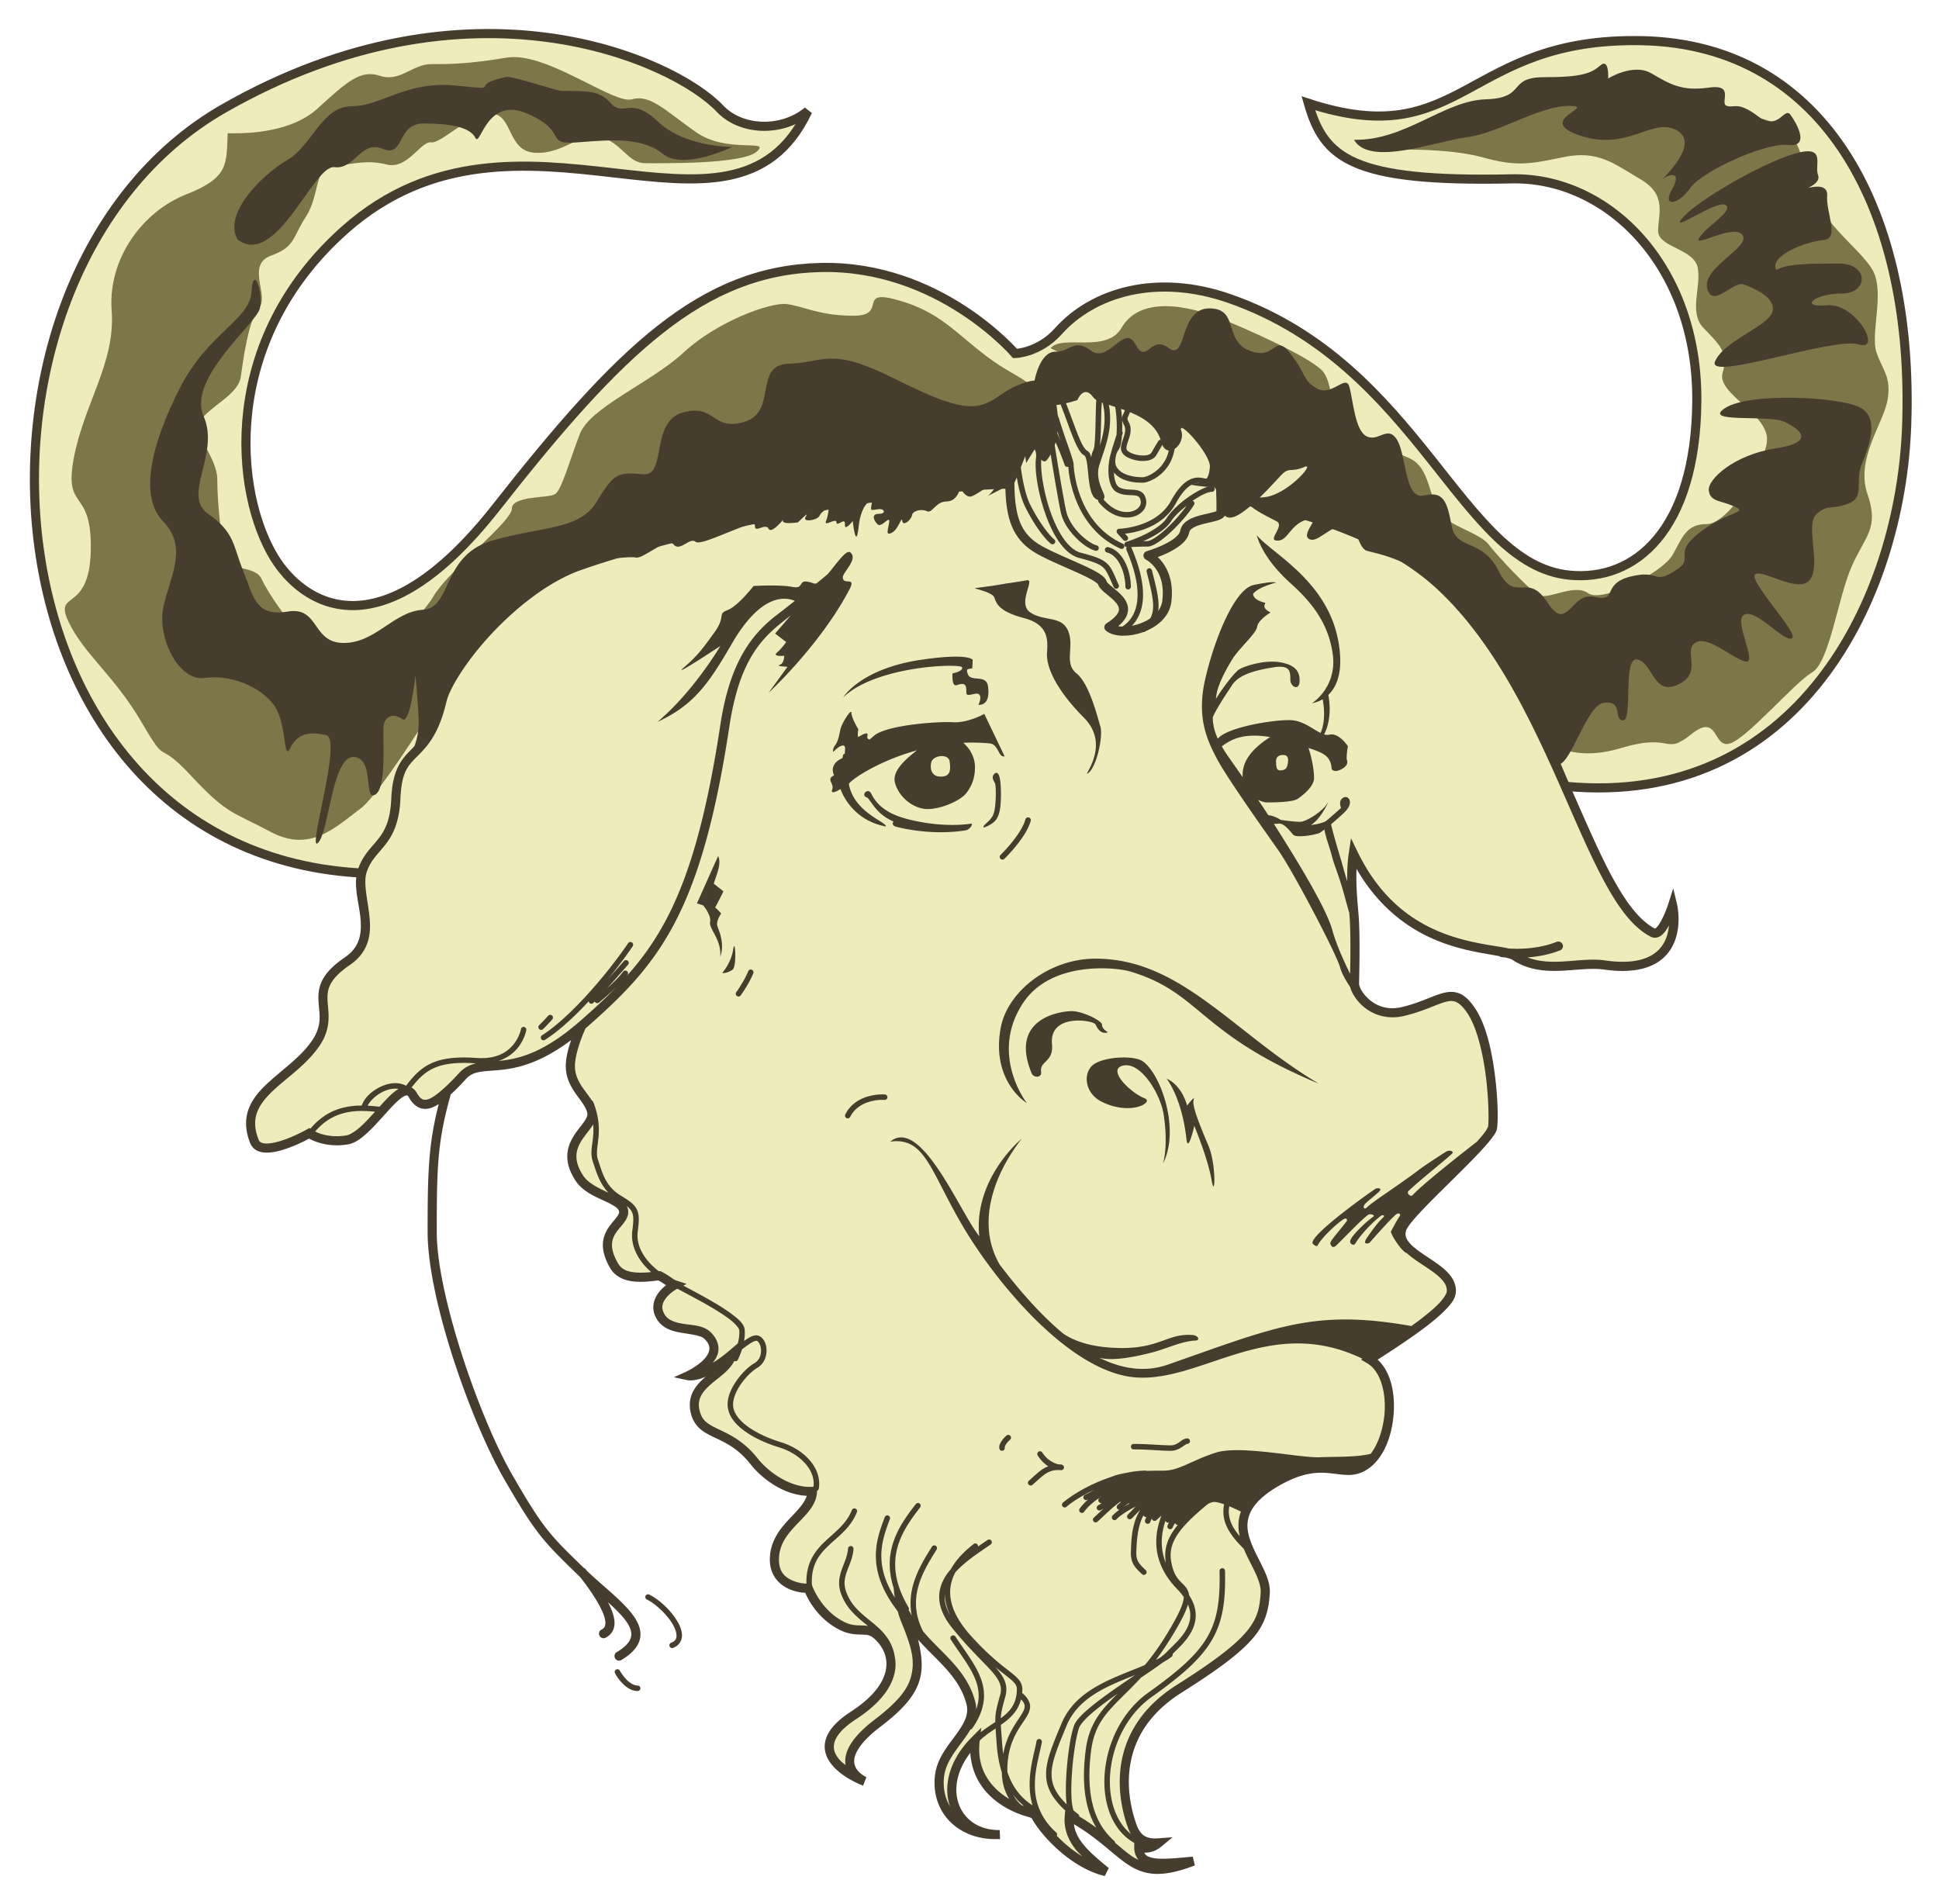 <?xml version="1.0" encoding="UTF-8" standalone="no"?>
<!-- Created with Inkscape (http://www.inkscape.org/) -->

<svg
   xmlns:dc="http://purl.org/dc/elements/1.1/"
   xmlns:cc="http://creativecommons.org/ns#"
   xmlns:rdf="http://www.w3.org/1999/02/22-rdf-syntax-ns#"
   xmlns:svg="http://www.w3.org/2000/svg"
   xmlns="http://www.w3.org/2000/svg"
   version="1.1"
   width="668.298"
   height="656.334"
   id="svg2">
  <title
     id="title4220">GNU Head</title>
  <defs
     id="defs4" />
  <g
     transform="translate(-37.892,-198.018)"
     id="layer1">
    <g
       transform="translate(6.509,2.107)"
       id="g4188">
      <g
         transform="matrix(0.629,0,0,0.629,-618.431,187.332)"
         id="g4178">
        <path
           d="m 1589.286,207.362 c 0,0 -41.429,-48.571 -106.429,-47.143 -65,1.429 -110,45 -177.857,131.429 -64.733,82.449 -106.582,51.804 -121.429,27.857 -22.143,-35.714 -29.901,-119.3 38.572,-180 95.11,-84.313 212.143,22.857 253.571,-65 -14.033,11.643 -36.448,11.053 -48.214,-1.429 -24.843,-26.353 -136.322,-77.41 -271.786,0 -160.977,91.989 -137.026,420.463 88.607,419.286 41.463,0 46.249,-89.011 97.678,-139.011 71.429,-45.714 201.336,-68.204 238.001,-72.418 112.857,32.143 222.857,-51.429 310.714,163.571 127.143,12.143 183.782,-102.107 187.143,-197.857 4.059,-115.639 -43.571,-208.571 -145,-210.714 C 1835.607,33.879 1835,98.076 1750,70.219 c 8.571,30 23.477,43.321 111.429,41.429 52.83,-1.137 102.143,47.857 101.428,122.143 -0.674,70.055 -33.648,98.704 -70,95 -59.882,-6.102 -81.621,-114.869 -185.714,-151.429 -40.41,-14.193 -75.193,-3.391 -94.146,17.782 -10.578,11.817 -23.434,12.218 -23.712,12.218 z"
           id="path4152"
           style="fill:#eeecbb;stroke:#473d2e;stroke-width:5;stroke-miterlimit:4;stroke-opacity:1;stroke-dasharray:none" />
        <path
           d="m 1314.906,44.906 c -1.452,-0.018 -2.848,0.089 -4.187,0.312 -21.429,3.571 -31.438,3.562 -41.438,3.562 -10,0 -17.129,10.009 -27.844,6.438 -10.714,-3.571 -17.853,2.844 -34.281,17.844 -16.428,15 -45.027,13.594 -49.312,13.594 -0.714,17.143 0.728,24.277 -22.844,33.562 -23.571,9.286 -42.861,34.991 -40.719,63.562 2.143,28.571 -15.004,50.719 -20.719,80.719 -5.714,30 9.996,15.719 9.281,50.719 -0.714,35 -20.696,21.424 -12.125,39.281 8.571,17.857 25,29.286 40,55 15,25.714 7.125,7.853 27.125,29.281 20,21.429 22.165,19.29 43.594,30.719 21.428,11.429 34.996,-2.129 49.281,-12.844 14.286,-10.714 64.281,-95 64.281,-95 0,0 20.009,-30.732 46.438,-37.875 26.428,-7.143 91.411,-37.143 117.125,-35 25.714,2.143 71.451,7.138 83.594,-0.719 12.143,-7.857 56.42,-39.987 58.563,-52.844 2.143,-12.857 -9.299,-12.866 -27.156,-26.438 -17.857,-13.571 -25.705,-24.29 -48.562,-30.719 -22.857,-6.429 -4.996,8.594 -24.281,8.594 -19.286,0 -28.585,-5.723 -37.156,-6.438 -8.571,-0.714 -37.147,9.295 -55.719,26.438 -18.572,17.143 -51.411,30 -57.125,45 -5.714,15 -9.991,30.701 -13.563,32.844 -3.571,2.143 -23.594,0.732 -23.594,7.875 0,7.143 -34.987,34.272 -42.844,47.844 -7.857,13.571 -38.576,42.138 -55.719,34.281 -17.143,-7.857 -34.991,-35.705 -38.562,-43.562 -3.571,-7.857 -17.857,-3.589 -20,-12.875 -2.143,-9.286 -4.281,-28.549 -4.281,-41.406 0,-12.857 -13.598,-24.299 -9.312,-32.156 4.286,-7.857 20.728,-14.281 22.156,-24.281 1.429,-10 4.286,-31.415 10,-37.844 5.714,-6.429 -7.134,-23.594 6.438,-28.594 13.571,-5 11.424,-9.263 19.281,-21.406 7.857,-12.143 4.286,-27.161 15,-27.875 10.714,-0.714 17.853,-3.576 29.281,-0.719 11.429,2.857 18.567,-12.839 24.281,-12.125 5.714,0.714 20.732,-15.719 32.875,-15.719 12.143,0 8.567,20.723 24.281,21.438 15.714,0.714 24.29,-11.451 35.719,-8.594 11.428,2.857 14.996,14.281 24.281,14.281 9.286,0 53.549,0.737 61.406,-6.406 7.857,-7.143 -16.42,1.424 -33.563,-10.719 -17.143,-12.143 -25,-20.732 -35,-17.875 -9.375,2.679 -42.601,-22.892 -64.375,-23.156 z m 577.531,22.562 c -10.642,0.086 -18.686,0.874 -22,2.531 -15.152,7.576 -84.353,27.26 -80.312,26.25 4.041,-1.01 36.88,-1.52 55.062,3.531 18.183,5.051 25.245,4.041 44.438,0 19.193,-4.041 27.79,3.539 42.438,12.125 14.647,8.586 9.594,19.19 9.594,28.281 0,9.091 19.698,9.612 21.719,20.219 2.02,10.607 -5.05,24.226 3.031,32.812 8.081,8.586 14.129,13.133 10.594,24.75 -3.536,11.617 26.27,22.723 24.25,37.875 -2.02,15.152 -21.701,44.969 -32.812,44.969 -11.112,0 -13.132,6.555 -18.688,16.656 -5.556,10.102 -38.893,26.775 -46.469,21.219 -7.576,-5.556 -22.23,4.03 -27.281,1 -5.051,-3.03 -22.736,-21.72 -27.281,-27.781 -4.546,-6.061 -22.736,-10.585 -27.281,-17.656 -4.546,-7.071 -5.044,-21.72 -13.125,-27.781 -8.081,-6.061 -36.355,-10.116 -41.406,-17.188 -5.051,-7.071 -2.518,-26.747 -10.094,-33.312 -7.576,-6.566 -27.293,-16.18 -51.031,-26.281 -23.739,-10.102 -48.497,-13.136 -58.094,3.531 -8.228,14.291 -32.309,3.549 -38.875,11.125 -1.01,0.505 90.4,40.392 125.25,44.938 34.85,4.546 72.745,59.615 94.969,79.312 22.223,19.698 52,90.406 52,90.406 0,0 11.617,13.118 40.406,4.531 28.789,-8.586 23.254,4.559 38.406,-7.562 15.152,-12.122 11.622,8.093 21.219,5.062 9.596,-3.03 35.341,-33.35 44.938,-38.906 9.596,-5.556 14.143,-40.921 21.719,-58.094 7.576,-17.173 15.16,-20.682 8.594,-39.875 -6.566,-19.193 9.073,-38.904 11.094,-51.531 2.02,-12.627 -2.527,-15.648 -6.062,-25.75 -3.535,-10.102 4.566,-32.847 -2,-44.969 -6.566,-12.122 -31.324,-27.761 -36.375,-51.5 -5.051,-23.739 -7.075,-18.69 -15.156,-27.781 -6.313,-7.103 -77.367,-15.462 -115.375,-15.156 z"
           id="path4172"
           style="fill:#7c7649;fill-opacity:1;stroke:none" />
        <path
           d="m 1353.731,575.406 c -37.814,32.738 -54.308,15.484 -65.405,27.67 -4.397,4.829 -9.325,9.694 -13.659,12.741 -5.146,3.618 -9.827,4.317 -13.484,-2.272 -6.413,-11.554 -23.482,22.535 -36.184,24.531 -12.857,2.02 -20.628,-3.607 -20.628,-3.607 0,0 -26.009,14.732 -30.087,4.322 -10.051,-25.657 19.827,-33.571 33.571,-53.571 12.851,-18.699 -7.706,-27.985 17.352,-45.087 19.608,-13.382 3.362,-35.628 8.362,-49.913 5,-14.286 17.228,-14.218 18.276,-39.22 1.282,-30.597 16.97,-18.102 25.296,-53.637 4.189,-17.88 39.653,-61.309 75.087,-73.867 56.127,-19.892 168.485,-42.561 231.342,-44.704 62.857,-2.143 183.965,4.845 241.219,58.24 63.572,59.286 83.935,173.297 115.924,187.475 7.526,3.335 10.714,-15 10.714,-15 0,0 7.466,38.262 -37.369,32.669 -14.765,-1.842 -33.363,5.569 -49.176,-4.989 -9.005,-6.012 -60.988,0.505 -88.388,-56.063 -1.593,10.726 -0.656,22.092 0.309,32.818 1.123,12.495 0.311,35.515 0.357,38.903 0.061,4.477 9.614,18.875 26.602,14.816 21.26,-5.079 27.237,-15.456 37.345,-0.4 11.158,16.62 12.778,56.028 11.707,63.885 -1.071,7.857 -47.023,46.771 -49.748,55.646 -4.51,14.689 28.43,19.896 27.1,34.686 -0.826,9.178 -30.915,27.821 -44.748,36.854 15.714,9.286 13.196,44.661 -0.375,56.447 -13.571,11.786 -22.292,-6.048 -51.367,11.097 -36.923,21.772 -4.39,43.276 -5.462,60.418 -1.071,17.143 -5.577,26.275 -47.143,52.5 -35.141,22.171 -33.018,55.16 -25.625,75.536 2.26,6.23 6.339,9.554 14.375,8.929 -4.196,3.482 -7.768,3.484 -10.893,2.321 -0.268,11.071 13.036,9.286 29.821,7.679 -35.663,13.694 -34.251,-6.59 -67.888,-24.692 -1.25,13.036 8.959,21.299 20.031,30.406 -18.75,-4.464 -35,-23.214 -39.107,-31.607 -15,-3.214 -35.536,-15.536 -32.5,-40.357 -23.571,23.571 -12.013,52.002 13.467,51.703 -18.101,1.245 -35.205,-10.901 -33.034,-31.821 1.712,-16.502 20.983,-25.802 17.212,-40.326 -5.49,-21.143 -26.238,-30.05 -35.501,-48.393 9.733,29.596 9.901,39.997 -15.714,59.551 -29.484,22.507 -6.973,31.829 -6.973,31.829 0,0 -39.205,-14.655 -6.136,-36.158 24.446,-15.896 23.81,-32.204 14.895,-42.1 -7.27,-8.07 -11.535,-2.075 -21.324,-6.995 -13.388,-6.728 -18.319,-20.505 -18.319,-20.505 0,0 -19.082,0.365 -18.571,-16.429 0.548,-18.048 20.351,-24.102 20.856,-36.728 -12.501,0.884 -25.29,-7.988 -31.946,-16.415 -13.763,-17.425 -27.798,-13.698 -31.82,-25.506 -5.935,-17.425 16.668,-21.339 19.572,-33.083 -15.784,13.385 -23.865,11.617 -23.865,11.617 0,0 22.476,-10.228 10.607,-21.971 -5.861,-5.799 -21.812,-0.867 -26.517,-11.869 -3.266,-7.637 4.587,-13.85 8.581,-15.946 -2.76,-0.903 -4.975,-3.305 -8.475,-4.992 -9.679,1.204 -20.4,2.176 -24.825,-5.456 -10.979,-18.936 6.335,-22.764 5.159,-30.193 -1.106,-6.989 -17.903,-8.331 -24.112,-17.672 -12.504,-18.811 6.786,-27.143 6.786,-35 0,-7.857 -11.071,-13.571 -11.786,-25.357 -0.561,-9.255 6.231,-23.385 6.231,-23.385 l 10e-5,0 z"
           id="path4154"
           style="fill:#eeecbb;stroke:none" />
        <path
           d="m 1600.812,276.125 c -6.829,0.048 -13.242,0.205 -19.156,0.406 -63.356,2.16 -175.541,24.8 -232.094,44.844 -18.325,6.495 -36.244,20.733 -50.25,35.594 -14.006,14.861 -24.088,30.035 -26.438,40.062 -4.069,17.364 -9.472,22.327 -14.625,27.5 -5.153,5.173 -10.09,10.886 -10.75,26.625 -0.507,12.094 -3.512,17.55 -7.125,22.188 -3.613,4.637 -8.29,8.569 -11,16.312 -2.913,8.322 0.207,17.684 1.156,26.375 0.475,4.345 0.469,8.463 -0.687,12.156 -1.157,3.693 -3.372,7.052 -7.875,10.125 -6.483,4.424 -10.263,8.494 -12.313,12.562 -2.05,4.069 -2.242,8.011 -2.031,11.594 0.422,7.166 2.276,12.916 -3.688,21.594 -6.481,9.43 -17.165,16.325 -25.375,24.281 -4.105,3.978 -7.612,8.281 -9.406,13.5 -1.794,5.219 -1.713,11.247 0.969,18.094 0.711,1.815 2.029,3.25 3.594,4.094 1.565,0.843 3.29,1.17 5.062,1.219 3.546,0.098 7.377,-0.852 11.031,-2.094 6.202,-2.107 11.067,-4.722 12.656,-5.594 2.861,1.579 10.361,4.9 21.062,3.219 4.169,-0.655 7.812,-3.511 11.438,-6.938 3.625,-3.427 7.203,-7.558 10.5,-11.188 3.297,-3.629 6.405,-6.751 8.562,-8.031 1.079,-0.64 1.805,-0.758 2.063,-0.719 0.257,0.04 0.502,0.083 1.062,1.094 2.066,3.723 4.948,5.972 8.156,6.25 2.927,0.253 5.61,-0.922 8.188,-2.625 -5.635,22.04 -6.094,37.054 -6.094,70.094 0,36.964 23.773,103.73 41.75,135.062 17.718,30.881 22.138,34.924 40.813,53.094 0.369,0.36 0.751,0.706 1.125,1.062 7.689,9.963 11.753,17.091 13.125,21.625 0.713,2.358 0.701,3.931 0.406,4.906 -0.295,0.975 -0.807,1.56 -1.875,2.125 A 2.5,2.5 0 1 0 1365.094,911 c 1.968,-1.042 3.625,-2.79 4.312,-5.062 0.687,-2.272 0.488,-4.858 -0.406,-7.812 -0.59,-1.949 -1.509,-4.113 -2.75,-6.5 3.779,3.429 7.108,6.659 9.375,9.656 2.639,3.489 3.735,6.414 3.312,8.969 -0.423,2.554 -2.434,5.448 -7.781,8.656 a 2.5,2.5 0 1 0 2.563,4.281 c 6.017,-3.61 9.411,-7.624 10.156,-12.125 0.745,-4.501 -1.238,-8.789 -4.281,-12.812 -5.814,-7.687 -15.974,-15.327 -24.875,-23.781 -0.207,-0.266 -0.383,-0.512 -0.594,-0.781 a 2.5,2.5 0 0 0 -1.094,-0.844 c -18.28,-17.779 -22.048,-21.06 -39.531,-51.531 -17.378,-30.287 -41.094,-97.837 -41.094,-132.594 0,-35.837 0.455,-49.544 7.469,-74.594 a 2.5,2.5 0 0 0 0.094,-0.656 c 2.854,-2.595 5.713,-5.545 8.375,-8.469 2.369,-2.601 4.728,-3.504 8.125,-4.062 3.397,-0.558 7.711,-0.577 13,-1.25 9.148,-1.164 21.088,-4.475 36.562,-16.094 -1.619,4.741 -3.186,10.461 -2.875,15.594 0.403,6.647 3.754,11.555 6.656,15.5 2.902,3.945 5.125,6.964 5.125,9.719 0,0.941 -0.779,2.583 -2.312,4.656 -1.534,2.073 -3.638,4.498 -5.406,7.438 -1.769,2.939 -3.223,6.452 -3.281,10.562 -0.058,4.111 1.288,8.698 4.625,13.719 3.649,5.49 9.887,8.217 15,10.594 2.557,1.188 4.882,2.307 6.438,3.375 1.556,1.068 2.187,1.924 2.312,2.719 0.141,0.889 -0.261,1.768 -1.406,3.281 -1.146,1.514 -2.901,3.345 -4.469,5.719 -1.568,2.374 -2.928,5.399 -3,9.094 -0.072,3.695 1.094,7.956 4,12.969 2.675,4.614 7.434,6.635 12.312,7.25 4.583,0.578 9.477,0.064 14.094,-0.5 1.462,0.784 2.84,1.692 4.219,2.625 -1.457,1.135 -2.928,2.52 -4.188,4.219 -2.383,3.213 -3.858,7.79 -1.844,12.5 1.403,3.282 3.791,5.554 6.438,6.938 2.647,1.384 5.525,1.987 8.281,2.438 5.512,0.9 10.471,1.46 12.344,3.312 2.558,2.531 2.93,4.372 2.625,6.188 -0.305,1.816 -1.617,3.823 -3.469,5.625 -3.704,3.604 -9.031,6.094 -9.031,6.094 l -6.844,3.125 7.344,1.594 c 0,0 0.902,0.178 2.125,0.125 1.223,-0.053 2.966,-0.293 5.156,-0.969 0.841,-0.259 1.802,-0.66 2.781,-1.062 -0.154,0.134 -0.283,0.24 -0.437,0.375 -2.749,2.411 -5.371,5.153 -6.938,8.688 -1.566,3.534 -1.899,7.846 -0.25,12.688 1.161,3.41 3.195,5.876 5.594,7.688 2.399,1.812 5.116,3.051 7.969,4.406 5.705,2.71 12.084,5.836 18.656,14.156 6.525,8.261 18.242,16.72 30.812,17.281 -1.276,3.985 -4.863,7.702 -9.125,12.188 -5.154,5.424 -10.823,12.102 -11.125,22.031 -0.284,9.342 5.332,14.648 10.625,16.906 3.881,1.656 6.979,1.923 8.75,2 1.489,3.493 6.844,14.282 18.906,20.344 5.389,2.708 9.637,2.477 12.625,2.594 2.987,0.117 4.702,0.218 7.969,3.844 4.02,4.462 6.047,10.065 4.469,16.531 -1.579,6.466 -6.988,14.052 -18.875,21.781 -8.565,5.57 -12.912,10.948 -14.094,16.281 -1.182,5.334 1.098,10.093 4.25,13.625 6.201,6.949 15.961,10.478 16.281,10.594 0,10e-4 0.092,0.062 0.094,0.062 10e-4,4.2e-4 0.094,0.031 0.094,0.031 l 1.813,-4.625 c 0,0 -0.062,-0.031 -0.063,-0.031 -0.107,-0.05 -4.676,-2.192 -6.125,-6.031 -0.733,-1.942 -0.878,-4.336 0.906,-7.875 1.784,-3.539 5.63,-8.111 12.812,-13.594 12.979,-9.908 19.934,-17.892 22.062,-27.469 1.354,-6.093 0.595,-12.672 -1.281,-20.375 3.487,3.947 7.251,7.559 10.813,11.188 6.963,7.094 13.113,14.212 15.687,24.125 0.796,3.067 0.406,5.717 -0.75,8.531 -1.156,2.814 -3.121,5.715 -5.375,8.781 -4.508,6.132 -10.206,12.964 -11.156,22.125 -1.16,11.18 2.95,20.384 9.781,26.375 6.594,5.782 15.631,8.559 24.938,8.156 0.287,0 0.553,0.066 0.844,0.063 l 0,-0.031 0.156,0 -0.219,-4.969 c -0.043,4e-4 -0.082,-5e-4 -0.125,0 -11.736,0.091 -19.795,-6.195 -22.594,-15.156 -2.389,-7.649 -0.818,-17.477 6.625,-27.188 0.543,9.712 4.653,17.504 10.375,23.188 6.521,6.477 14.877,10.32 22.344,12.219 0.319,0.154 0.62,0.311 0.906,0.438 2.537,4.626 7.35,10.817 13.906,16.781 7.13,6.486 16.172,12.529 26.156,14.906 l 2.156,-4.375 c -5.54,-4.556 -10.724,-8.834 -14.25,-13.344 -2.623,-3.354 -4.329,-6.746 -4.812,-10.656 13.751,8.149 21.22,16.443 29.25,21.875 4.391,2.972 9.158,5.029 15.062,5.313 5.904,0.282 12.834,-1.131 21.938,-4.625 l -1.156,-4.813 c -8.418,0.806 -15.892,1.566 -20.719,0.906 -2.413,-0.33 -4.051,-0.993 -4.969,-1.844 -0.366,-0.34 -0.615,-0.776 -0.844,-1.25 2.949,0.101 6.223,-0.739 9.438,-3.406 l 6.062,-5.031 -7.844,0.594 c -3.644,0.283 -6.033,-0.308 -7.781,-1.469 -1.749,-1.161 -3.048,-3.017 -4.062,-5.812 -3.575,-9.853 -5.838,-22.757 -3.031,-35.719 2.807,-12.961 10.579,-26.069 27.656,-36.844 20.859,-13.161 32.552,-22.052 39.344,-30.156 6.792,-8.104 8.421,-15.551 8.969,-24.312 0.319,-5.104 -1.786,-9.978 -4.156,-14.844 -2.37,-4.865 -5.103,-9.768 -6.688,-14.562 -1.584,-4.795 -2.045,-9.325 -0.156,-14 1.888,-4.675 6.282,-9.73 15.219,-15 14.117,-8.324 22.651,-8.039 29.969,-7.219 3.659,0.41 7.066,1.038 10.688,0.75 3.621,-0.288 7.365,-1.668 11.094,-4.906 7.663,-6.655 11.653,-18.962 12.031,-30.969 0.332,-10.523 -2.157,-21.133 -8.906,-27.219 6.86,-4.443 16.003,-10.315 24.344,-16.5 4.734,-3.511 9.068,-7.04 12.375,-10.375 3.307,-3.335 5.804,-6.337 6.125,-9.906 0.416,-4.627 -1.923,-8.522 -5.031,-11.594 -3.108,-3.072 -7.076,-5.611 -10.812,-8.094 -3.736,-2.483 -7.241,-4.905 -9.344,-7.312 -2.103,-2.407 -2.865,-4.34 -2,-7.156 0.126,-0.412 0.993,-1.979 2.438,-3.812 1.444,-1.833 3.424,-4.083 5.75,-6.562 4.652,-4.96 10.673,-10.869 16.656,-16.781 5.983,-5.912 11.934,-11.819 16.5,-16.781 2.283,-2.481 4.233,-4.734 5.687,-6.688 1.454,-1.954 2.504,-3.407 2.781,-5.438 0.634,-4.65 0.438,-16.226 -1.25,-29.312 -1.688,-13.086 -4.786,-27.259 -10.844,-36.281 -2.665,-3.969 -5.232,-6.56 -8.156,-7.906 -2.924,-1.346 -6.018,-1.249 -9.031,-0.5 -6.025,1.499 -12.505,5.287 -22.812,7.75 -7.741,1.849 -13.463,-0.456 -17.5,-3.719 -2.019,-1.631 -3.574,-3.517 -4.594,-5.188 -1.02,-1.671 -1.434,-3.251 -1.438,-3.5 -0.019,-1.417 0.162,-8.229 0.219,-16 0.057,-7.771 -0.015,-16.656 -0.594,-23.094 -0.718,-7.983 -1.366,-16.229 -1.031,-24.188 13.732,23.722 32.143,35.164 48.5,40.938 8.993,3.174 17.372,4.72 23.969,5.844 2.189,0.373 4.115,0.714 5.875,1.062 a 2.5,2.5 0 0 0 1.562,0.531 c -0.29,0 0.258,0.049 0.812,0.094 0.193,0.016 0.54,0.044 0.781,0.062 1.888,0.441 3.229,0.84 3.75,1.188 8.516,5.686 17.784,6.438 26.469,6.094 8.684,-0.344 16.953,-1.659 23.75,-0.688 11.985,1.713 20.663,0.502 26.938,-2.531 6.274,-3.033 9.969,-7.914 11.906,-12.875 3.874,-9.921 1.312,-20.312 1.312,-20.312 l -2.094,-8.781 -2.719,8.594 c 0,0 -1.388,4.255 -3.313,8.094 -0.962,1.919 -2.088,3.713 -3,4.656 -0.456,0.471 -0.85,0.707 -0.969,0.75 -8.079,-4.112 -15.732,-14.111 -23.25,-27.938 -7.536,-13.86 -14.995,-31.442 -23.344,-50.375 -16.699,-37.866 -36.906,-81.145 -69.188,-111.25 -29.242,-27.271 -74.148,-41.78 -119.562,-49.344 -34.061,-5.673 -68.44,-7.406 -96.813,-7.469 -2.364,-0.005 -4.692,-0.016 -6.969,0 z m 0.031,5 c 2.26,-0.016 4.558,-0.005 6.906,0 28.179,0.065 62.345,1.796 96.031,7.406 44.915,7.48 88.956,21.939 116.969,48.062 31.29,29.18 51.368,71.84 68.031,109.625 8.332,18.892 15.81,36.55 23.531,50.75 7.721,14.2 15.618,25.069 25.438,30.031 1.23,0.622 2.742,0.612 3.906,0.188 1.164,-0.425 2.056,-1.123 2.844,-1.938 1.224,-1.265 2.196,-2.858 3.094,-4.5 -0.219,2.263 -0.628,4.624 -1.531,6.938 -1.578,4.04 -4.334,7.72 -9.438,10.188 -5.103,2.467 -12.737,3.682 -24.062,2.062 -7.932,-1.134 -16.357,0.329 -24.625,0.656 -6.168,0.244 -12.142,-0.106 -17.812,-2.312 5.322,-0.399 11.552,-1.414 17.656,-3.812 a 2.5,2.5 0 0 0 -1.187,-4.844 2.5,2.5 0 0 0 -0.656,0.188 c -6.688,2.627 -13.815,3.504 -19.375,3.688 -2.723,0.09 -5.041,0.003 -6.781,-0.094 -2.77,-0.712 -6.124,-1.105 -10.094,-1.781 -6.539,-1.113 -14.571,-2.606 -23.125,-5.625 -17.108,-6.038 -36.243,-18.027 -49.656,-45.719 L 1773.375,473 l -1.188,8 c -0.765,5.149 -0.973,10.385 -0.875,15.594 -0.824,-2.749 -1.542,-5.024 -1.844,-6.188 -1.427,-5.489 -5.142,-16.919 -7.031,-25.094 1.589,-1.312 3.136,-2.641 4.219,-3.625 2.778,-2.525 5.557,-4.816 6.063,-7.594 0.505,-2.778 -1.79,-4.799 -4.063,-3.031 -2.273,1.768 -0.75,5.312 -0.75,5.312 0,0 -5.568,5.042 -8.094,7.062 -1.09,0.872 -4.424,1.841 -8.406,2.312 4.947,-3.115 8.587,-10.473 9.656,-12.812 -3.015,5.44 -12.054,10.764 -15.125,11 -2.386,0.184 -8.052,-0.576 -11,-1 -0.01,-10e-4 -0.023,10e-4 -0.031,0 -3.302,-1.988 -5.433,-2.494 -6.844,-2.594 -1.768,-2.718 -3.623,-5.504 -5.594,-8.438 1.868,0.979 3.637,1.438 4.781,1.438 3.662,0 14.127,-0.011 17.031,-2.031 2.904,-2.02 8.717,-6.674 8.844,-11.094 0.105,-3.696 -1.113,-11.184 -3.062,-16.719 6.167,2.029 9.637,3.46 11.312,6.438 2.525,4.489 0.012,5.562 3.312,6.188 1.489,0.282 7.704,-2.149 6.5,-5.75 -0.61,-1.824 0.5,-7.844 0.5,-7.844 0,0 -5.043,-7.575 -10.094,-6.312 -0.938,0.234 -1.907,0.148 -2.938,-0.156 2.124,-4.022 4.149,-11.419 2.313,-21.625 3.743,-3.587 7.108,-9.992 6.437,-21.406 -2.284,-38.908 -36.375,-55.045 -45.719,-66.156 2.273,7.829 8.336,17.159 18.438,26.25 10.102,9.091 20.725,20.724 23.25,38.906 2.525,18.183 -11.281,26.906 -11.281,26.906 0,0 2.656,-0.284 5.75,-2.125 0.654,3.374 1.802,11.711 -1.125,18.469 -4.137,-2 -9.035,-6.197 -15.063,-6.906 -7.573,-0.891 -35.77,3.337 -41.281,10.062 -2.159,-4.799 -2.758,-8.612 -2.719,-11.781 2.451,-5.613 7.891,-13.479 10.656,-17.719 3.788,-5.808 13.125,-8.079 22.469,-9.594 9.344,-1.515 9.344,2.269 9.344,6.562 0,4.293 4.81,6.332 5.062,1.281 0.253,-5.051 -1.786,-9.11 -10.625,-10.625 -8.839,-1.515 -20.193,2.295 -22.719,4.062 -2.008,1.406 -8.156,8.869 -12.5,16.062 0.051,-0.316 0.099,-0.63 0.125,-0.938 0.505,-6.061 4.806,-14.124 8.594,-20.438 3.788,-6.313 13.37,-14.399 13.875,-18.188 0.505,-3.788 7.344,-7.844 7.344,-7.844 -2.327,-1.295 -4.419,-2.664 -2.781,-5.281 -5.028,-1.212 -6.467,-2.932 -6.812,-4.812 2.525,-3.788 12.625,-6.312 12.625,-6.312 0,0 -1.013,-0.992 -12.125,1.281 -11.112,2.273 -22.236,31.797 -26.781,52 -4.546,20.203 0.757,32.331 6.313,42.938 5.556,10.607 25.51,38.631 33.844,50.5 8.334,11.869 32.076,57.338 33.844,64.156 0.838,3.233 3.275,7.415 5.594,10.938 0.311,1.438 1,2.882 1.969,4.469 1.319,2.161 3.218,4.479 5.719,6.5 5.001,4.041 12.566,6.897 21.812,4.688 10.953,-2.617 18.07,-6.555 22.875,-7.75 2.402,-0.598 4.015,-0.597 5.719,0.188 1.704,0.784 3.704,2.566 6.094,6.125 5.101,7.597 8.388,21.419 10.031,34.156 1.643,12.737 1.718,24.793 1.281,28 0.01,-0.066 -0.6,1.412 -1.875,3.125 -1.046,1.405 -2.544,3.164 -4.25,5.062 -0.108,0.084 -29.384,22.784 -35.312,29.375 -0.952,1.059 -3.442,-1.072 -2.25,-2.25 5.519,-5.455 20.405,-17.112 23.969,-20.594 1.277,-1.248 -1.513,-2.125 -3.156,-1.125 -2.606,1.585 -11.483,7.346 -14.938,9.969 -11.179,8.487 -25.614,17.609 -28.625,20.688 -1.157,1.183 -2.481,0.327 -1.25,-1.594 0.842,-1.314 6.473,-5.479 8.125,-7.281 1.878,-2.048 -1.63,-1.702 -2,-1.469 -3.341,2.109 -38.205,26.913 -34.375,30.375 0.705,0.637 2.085,1.762 2.625,0.625 2.142,-4.508 14.259,-15.49 15.375,-14.594 0.47,0.294 1.043,0.774 0.219,1.812 -6.652,8.373 -9.169,10.852 -8.687,12.094 0.414,1.068 1.237,2.854 3.531,0.562 7.889,-7.881 13.197,-13.475 17.062,-16.469 1.157,-0.896 4.024,0.181 3.031,0.875 -3.935,2.75 -11.921,10.264 -12.75,13.25 -0.516,1.857 1.964,2.981 2.75,1.625 2.624,-4.528 9.118,-11.568 14.156,-15.281 1.058,-0.78 2.022,0.074 1.406,0.656 -3.212,3.035 -5.616,6.344 -8.937,11.094 -3.397,4.858 1.094,3.188 1.094,3.188 0,0 9.598,-11.076 14.219,-15.312 1.885,-1.729 3.107,-0.473 2.438,0.531 -2.525,3.788 -4.906,8.719 -4.906,8.719 1.52,3.959 5.754,9.978 8.469,11.594 l -0.031,-0.281 c 2.514,2.358 5.543,4.4 8.562,6.406 3.768,2.504 7.51,4.946 10.062,7.469 2.553,2.523 3.843,4.826 3.594,7.594 -0.092,1.02 -1.688,3.788 -4.688,6.812 -2.999,3.024 -7.192,6.448 -11.812,9.875 -0.948,0.703 -1.929,1.392 -2.906,2.094 -53.341,-9.411 -73.942,0.352 -133.469,21.156 -12.527,4.378 -25.166,2.299 -37.375,-3.719 8.361,1.981 21.057,-0.931 29.75,-3.219 6.786,-1.786 15.541,-5.981 22.687,-6.25 3.055,-0.115 1.426,-2.818 -1.25,-3.031 -14.794,-1.177 -18.223,8.397 -43.937,6.969 -13.114,-0.729 -21.37,-3.919 -27.031,-7.656 -0.031,-0.021 -0.063,-0.042 -0.094,-0.062 -12.745,-10.618 -24.59,-24.342 -34.844,-37.844 -13.168,-22.823 -3.012,-49.602 12.062,-69 0,0 -26.546,21.703 -23.25,53.562 -0.736,-1.06 -1.509,-2.15 -2.219,-3.188 -9.263,-13.546 -25.765,-50.775 -40.406,-51.094 -2.091,-0.046 -4.137,0.675 -6.125,2.312 19.193,-2.525 21.692,15.784 39.875,46.594 18.183,30.81 59.103,80.667 95.469,82.688 36.259,2.014 73.033,-34.628 123.313,-10.312 l -0.75,0.5 3.469,2.031 c 6.61,3.906 9.908,14.114 9.562,25.062 -0.291,9.238 -3.228,18.686 -7.688,24.5 -7.723,2.019 -19.8,1.52 -27.906,1.906 -7.955,0.379 -28.552,-3.65 -44,-3.875 -5.149,-0.075 -9.716,0.302 -13.062,1.375 -13.385,4.293 -19.945,9.844 -28.531,9.844 -2.245,0 -5.399,-0.007 -8.906,0.125 -0.026,-0.009 -0.038,0.007 -0.062,0 -0.136,-0.037 -0.246,-0.045 -0.344,-0.062 -0.458,-0.082 -0.924,-0.114 -1.5,-0.094 -0.576,0.02 -1.26,0.092 -2.188,0.156 -2.488,0.172 -5.043,0.582 -7.625,1.125 -2.972,0.514 -5.816,1.223 -8.25,2.25 -0.01,0.004 -0.022,-0.004 -0.031,0 -10.324,3.438 -20.125,8.889 -26.094,13.906 a 1.5,1.5 0 1 0 1.906,2.281 c 3.583,-3.012 8.879,-6.265 14.875,-9.094 -1.626,0.974 -3.182,1.895 -4.875,2.656 a 1.51,1.51 0 1 0 1.25,2.75 c 0.201,-0.091 0.398,-0.188 0.594,-0.281 -1.747,1.517 -3.34,3.16 -4.656,4.969 a 1.5,1.5 0 1 0 2.405,1.781 c 2.301,-3.16 5.704,-5.931 9.5,-8.312 0.019,0.012 0.043,0.019 0.062,0.031 -0.14,0.078 -0.312,0.175 -0.438,0.25 -0.381,0.228 -0.673,0.382 -1.031,0.812 a 1.508,1.508 0 0 0 1.531,2.438 c -0.643,0.462 -1.288,0.923 -2,1.312 a 1.51,1.51 0 1 0 1.438,2.656 c 0.56,-0.307 1.081,-0.631 1.594,-0.969 -1.888,1.776 -3.664,3.506 -5.281,4.969 a 1.5,1.5 0 1 0 2,2.219 c 3.692,-3.34 7.885,-7.688 12.312,-10.781 0.158,0.028 0.31,0.066 0.469,0.094 -0.726,0.572 -1.346,1.096 -1.813,1.562 a 1.5,1.5 0 0 0 0.938,2.656 c -1.41,1.003 -2.634,2.037 -3.625,3.062 a 1.5,1.5 0 1 0 2.156,2.062 c 2.063,-2.135 6.064,-4.623 10.531,-6.969 -1.914,1.841 -3.411,3.505 -4.437,4.531 a 1.503,1.503 0 0 0 2.125,2.125 c 1.192,-1.192 2.779,-2.89 4.719,-4.719 -5.055,7.597 -4.957,18.236 -5.156,22.625 -0.134,2.945 0.283,5.187 1.344,7.125 1.061,1.938 2.619,3.496 4.656,5.406 A 1.503,1.503 0 1 0 1660.844,874 c -2.003,-1.878 -3.324,-3.249 -4.094,-4.656 -0.77,-1.408 -1.119,-2.951 -1,-5.562 0.195,-4.295 0.371,-13.204 3.906,-19.75 a 1.503,1.503 0 0 0 1.594,0.906 c -0.296,0.618 -0.544,1.232 -0.719,1.812 a 1.503,1.503 0 0 0 2.875,0.875 c 0.142,-0.475 0.462,-1.107 0.844,-1.844 a 1.503,1.503 0 0 0 2.5,0.875 c 0.943,-0.884 1.86,-1.671 2.75,-2.438 -1.282,3.375 -2.192,6.777 -2.594,10.219 -1.184,10.13 1.934,20.424 11.031,29.781 1.528,1.572 2.777,3.085 3.781,4.531 8e-4,1.217 -0.331,2.819 -1.188,5.094 -1.425,3.785 -4.317,9.27 -9.344,17.312 -3.656,5.849 -7.246,10.689 -10.75,14.875 -5.636,2.407 -11.87,4.695 -17.969,7.438 -11.426,5.138 -22.456,11.994 -27.719,24.625 -5.049,12.117 -8.775,20.71 -8.438,28.719 0.277,6.557 3.431,12.455 10.469,18.938 l -0.25,2.812 c -0.691,7.212 1.873,13.312 5.906,18.469 1.079,1.381 2.462,2.616 3.719,3.906 -3.774,-2.322 -7.318,-5.04 -10.469,-7.906 -1.246,-1.134 -2.413,-2.283 -3.531,-3.437 a 1.5,1.5 0 0 0 -0.437,-1.906 c -18.634,-16.909 -9.618,-38.165 -7.75,-49.375 a 1.5,1.5 0 0 0 -1.688,-1.75 1.5,1.5 0 0 0 -1.25,1.281 c -1.201,7.204 -6.271,21.13 -2.187,35.062 -7.116,-4.541 -11.334,-10.948 -13.781,-18.344 -0.188,-13.862 4.651,-21.279 8.375,-26.844 1.891,-2.825 3.608,-5.162 4.031,-7.875 0.423,-2.713 -0.827,-5.489 -3.969,-8.25 a 1.5,1.5 0 0 0 -0.312,-0.219 c 0.054,-0.596 0.081,-1.21 0.094,-1.844 0.043,-2.103 -0.682,-3.937 -1.969,-5.5 -1.287,-1.563 -3.06,-2.968 -5.375,-4.781 -4.63,-3.627 -11.519,-8.862 -20.906,-19.312 -8.856,-9.859 -12.057,-18.527 -11.156,-26.281 0.338,-2.908 1.276,-5.728 2.75,-8.469 5.111,-5.751 12.751,-10.69 19.219,-15.156 a 1.5,1.5 0 0 0 -0.813,-2.781 1.5,1.5 0 0 0 -0.25,0.031 1.5,1.5 0 0 0 -0.625,0.281 c -1.636,1.13 -3.393,2.318 -5.156,3.531 a 1.5,1.5 0 0 0 -1.5,-1.688 1.5,1.5 0 0 0 -0.906,0.344 c -5.467,4.24 -9.737,8.82 -12.469,13.75 -0.812,0.939 -1.589,1.907 -2.281,2.906 -2.702,3.9 -4.366,8.365 -4.094,13.312 0.272,4.947 2.464,10.297 7.156,16.094 9.174,11.333 16.65,18.113 21.281,23.312 2.316,2.6 3.891,4.795 4.688,6.875 0.797,2.08 0.922,4.046 0.188,6.656 -2.013,7.155 -2.662,9.913 -2.594,14.625 -2.581,1.721 -5.353,3.47 -7.969,5.594 l 0.312,-2.531 -5.125,5.156 c -12.286,12.286 -15.729,26.274 -12.281,37.313 0.095,0.303 0.239,0.577 0.344,0.875 -2.653,-4.394 -4.053,-9.745 -3.375,-16.281 0.762,-7.341 5.575,-13.414 10.188,-19.688 1.52,-2.068 3.003,-4.151 4.25,-6.344 a 1.504,1.504 0 0 0 1.062,-0.656 c 7.166,-10.29 7.632,-19.055 4.781,-27 -2.851,-7.945 -8.727,-15.118 -14.031,-23.25 a 1.5,1.5 0 0 0 -1.406,-0.688 1.5,1.5 0 0 0 -1.125,2.344 c 5.41,8.296 11.155,15.392 13.75,22.625 1.762,4.91 2.201,9.856 0.187,15.562 -0.017,-1.342 -0.167,-2.723 -0.531,-4.125 -2.916,-11.23 -9.87,-19.144 -16.969,-26.375 -3.993,-4.068 -8.013,-7.965 -11.562,-12.125 -4.763,-9.222 -4.697,-17.459 -2.625,-24.875 2.153,-7.707 6.527,-14.467 9.937,-20.031 a 1.5,1.5 0 0 0 -1.375,-2.312 1.5,1.5 0 0 0 -0.156,0.031 1.5,1.5 0 0 0 -1.031,0.719 c -3.376,5.508 -7.939,12.506 -10.25,20.781 -1.445,5.172 -1.983,10.872 -0.781,16.938 -0.307,-0.545 -0.592,-1.095 -0.875,-1.656 -0.275,-0.42 -0.564,-0.833 -0.844,-1.25 a 1.5,1.5 0 0 0 -0.031,-1.562 c -7.873,-13.297 -8.484,-23.851 -6.125,-32.688 2.359,-8.836 7.793,-16.02 12.438,-22.094 a 1.5,1.5 0 0 0 -1.125,-2.438 1.5,1.5 0 0 0 -0.281,0.031 1.5,1.5 0 0 0 -0.969,0.594 c -4.641,6.069 -10.417,13.569 -12.969,23.125 -1.763,6.604 -1.924,14.167 0.844,22.781 0.173,1.769 0.388,3.54 0.656,5.281 -5.07,-8.011 -7.035,-14.955 -7.344,-21.094 -0.428,-8.522 2.297,-15.607 4.625,-21.875 a 1.5,1.5 0 0 0 -1.625,-2.031 1.5,1.5 0 0 0 -1.188,1 c -2.315,6.232 -5.277,13.786 -4.812,23.031 0.412,8.191 3.545,17.637 11.938,28.5 0.574,2.09 1.246,4.162 2.094,6.219 5.819,14.113 7.181,20.751 5.437,28.594 -1.758,7.911 -7.552,14.917 -20.187,24.562 -7.559,5.77 -11.931,10.805 -14.219,15.344 -1.764,3.5 -2.17,6.749 -1.719,9.531 -1.091,-0.867 -2.234,-1.72 -3.125,-2.719 -2.516,-2.82 -3.83,-5.757 -3.062,-9.219 0.767,-3.462 3.937,-7.974 11.906,-13.156 12.559,-8.166 19.045,-16.677 21.031,-24.812 0.906,-3.712 0.819,-7.284 0,-10.594 a 1.5,1.5 0 0 0 -0.094,-0.625 c -1.983,-8.592 -7.484,-13.341 -12.875,-17.719 -5.391,-4.378 -10.666,-8.451 -13.406,-16.031 -1.584,-4.383 -0.873,-7.684 0.406,-11.281 1.28,-3.597 3.209,-7.41 3.594,-12.219 a 1.5,1.5 0 0 0 -1.687,-1.625 1.5,1.5 0 0 0 -1.313,1.406 c -0.33,4.12 -2.071,7.595 -3.437,11.438 -1.367,3.843 -2.265,8.139 -0.406,13.281 3.046,8.424 9.025,13 14.375,17.344 0.146,0.118 0.293,0.226 0.438,0.344 -0.943,-0.182 -1.849,-0.247 -2.719,-0.281 -3.41,-0.133 -6.162,0.149 -10.562,-2.062 -12.384,-6.224 -17.094,-19.125 -17.094,-19.125 l -0.406,-1.094 c -0.525,-10.879 3.737,-16.375 9.156,-21.531 5.419,-5.156 12.164,-9.782 15.5,-18.281 a 1.5,1.5 0 0 0 -1.438,-2.062 1.5,1.5 0 0 0 -0.156,0 1.5,1.5 0 0 0 -1.187,0.969 c -2.965,7.551 -9.129,11.84 -14.781,17.219 -5.53,5.262 -10.413,11.788 -10.094,23.062 -1.491,-0.089 -4.48,-0.395 -7.438,-1.656 -4.121,-1.758 -7.82,-4.673 -7.594,-12.125 0.247,-8.12 4.74,-13.478 9.75,-18.75 5.01,-5.272 10.79,-10.367 11.094,-17.969 l 0.031,-0.438 a 1.505,1.505 0 0 0 0.938,-1.156 c 0.97,-5.821 -1.275,-11.367 -5.188,-15.781 -3.912,-4.414 -9.505,-7.813 -15.562,-9.656 -5.695,-1.733 -11.839,-4.33 -16.719,-7.562 -4.88,-3.233 -8.405,-7.09 -9.281,-11.031 -0.863,-3.884 1,-8.733 3.875,-12.969 2.874,-4.236 6.763,-7.811 9.062,-9.125 3.104,-1.773 4.667,-4.858 5.062,-7.844 0.396,-2.986 -0.252,-5.931 -1.844,-8 -0.776,-1.009 -1.818,-1.777 -3.031,-1.969 -1.213,-0.192 -2.405,0.127 -3.625,0.719 -1.105,0.536 -2.315,1.327 -3.688,2.312 0.353,-2.022 0.521,-4.167 0.312,-6.25 -0.272,-2.724 -2.533,-4.915 -5.594,-7.375 -3.061,-2.46 -7.106,-5.061 -11.469,-7.625 -5.511,-3.239 -11.442,-6.382 -16.562,-9.094 l 1.812,-0.938 -5.625,-1.844 c -1.891,-0.619 -4.192,-2.964 -8.156,-4.875 l -0.687,-0.312 -0.719,0.094 c -0.01,-0.005 -0.025,0.005 -0.031,0 -7.875,-6.009 -12.613,-13.858 -11.531,-21.969 0.721,-5.41 0.929,-8.868 -0.469,-11.812 -1.398,-2.945 -4.179,-4.857 -8.688,-7.562 -8.457,-5.074 -10.162,-12.298 -12.687,-19.875 -1.081,-3.242 -0.222,-6.762 0.281,-11.75 0.413,-4.093 0.471,-9.082 -1.344,-15.406 -0.096,-0.441 -0.235,-0.859 -0.375,-1.281 -0.065,-0.204 -0.118,-0.418 -0.187,-0.625 -0.029,-0.074 -0.064,-0.145 -0.094,-0.219 -0.246,-0.725 -0.516,-1.46 -0.812,-2.219 a 1.5,1.5 0 0 0 -0.812,-0.844 c -1.078,-1.714 -2.334,-3.341 -3.531,-4.969 -2.812,-3.823 -5.376,-7.705 -5.688,-12.844 -0.239,-3.943 1.202,-9.64 2.781,-14.188 1.426,-4.108 2.733,-6.927 3,-7.5 19.752,-17.322 35.628,-32.892 48.406,-56.938 12.873,-24.224 22.593,-56.922 30.437,-108.688 5,-32.996 15.515,-46.122 27.75,-56.031 1.913,-1.549 3.89,-3.104 5.906,-4.688 l -8.625,9.969 6.062,4.656 c 0,0 -2.143,3.219 -5,5.719 -2.857,2.5 3.938,1.781 3.938,1.781 0,0 0,4.286 -2.5,5 -2.5,0.714 4.281,1.062 4.281,1.062 l -10.375,14.281 c 0,0 28.374,-26.219 44.281,-56.594 3.947,-7.537 -3.276,-2.027 -3.594,-6.625 -0.192,-2.777 8.606,-10.023 4.156,-13.719 -2.285,-1.898 -7.498,6.176 -12.438,11.875 -1.953,1.647 -3.991,3.334 -6.094,5.062 -0.588,0.172 -1.147,0.189 -1.656,0 -9.643,-3.571 -4.295,3.397 -11.438,1.969 C 1460.295,333.853 1446,334.75 1446,334.75 c 0,0 -8.567,11.076 -14.281,13.219 -5.714,2.143 -0.697,3.228 -7.125,12.156 -6.429,8.929 -9.281,12.853 -16.781,19.281 -7.5,6.429 20,-11.781 20,-11.781 0,0 -14.517,24.833 -34.469,41.594 20.178,-9.286 28.204,-21.228 40.875,-43.031 15.625,-26.885 28.689,-25.703 34.406,-23.281 -4.295,3.404 -8.257,6.496 -11.25,8.75 -12.868,10.422 -24.432,25.302 -29.562,59.156 -7.799,51.469 -17.389,83.597 -29.875,107.094 -6.396,12.035 -13.564,21.833 -21.688,30.875 0.24,-0.306 0.478,-0.612 0.688,-0.906 a 1.5,1.5 0 0 0 -1.344,-2.375 1.5,1.5 0 0 0 -1.094,0.625 c -1.759,2.478 -5.451,6.109 -8.719,9.062 5.547,-6.123 11.438,-12.906 11.438,-12.906 a 1.5,1.5 0 0 0 -1.281,-2.5 1.5,1.5 0 0 0 -1,0.531 c 0,0 -4.086,4.673 -8.594,9.719 5.29,-6.467 9.949,-12.713 13.406,-17.812 a 1.5,1.5 0 0 0 -1.281,-2.375 1.5,1.5 0 0 0 -0.156,0 1.5,1.5 0 0 0 -1.062,0.688 c -10.011,14.766 -30.53,39.753 -47.031,50.344 a 1.5,1.5 0 1 0 1.594,2.531 c 7.73,-4.961 16.071,-12.693 23.844,-21.062 a 1.503,1.503 0 0 0 2.531,0.906 c 0.222,-0.214 0.529,-0.56 0.781,-0.812 a 1.511,1.511 0 0 0 2.344,0.562 c 0,0 2.871,-2.365 6.25,-5.406 1.038,-0.934 2.123,-1.922 3.188,-2.938 -6.266,6.422 -13.061,12.61 -20.5,19.125 -0.01,0.005 -0.025,-0.005 -0.031,0 -18.597,16.095 -31.482,19.679 -41.375,20.938 -0.86,0.109 -1.68,0.172 -2.5,0.25 4.736,-1.588 8.102,-4.257 10.375,-7.031 3.894,-4.755 4.75,-9.781 4.75,-9.781 a 1.5,1.5 0 0 0 -1.531,-1.781 1.5,1.5 0 0 0 -0.156,0 1.5,1.5 0 0 0 -1.25,1.281 c 0,0 -0.743,4.246 -4.125,8.375 -3.382,4.129 -9.26,8.118 -20.187,7.344 -11.479,-0.813 -19.225,0.246 -25.219,3.125 -5.55,2.666 -9.457,6.832 -13.375,12.094 -1.558,-0.79 -3.206,-1.259 -4.875,-1.375 -3.002,-0.209 -6.035,0.528 -8.781,1.781 -5.083,2.321 -9.345,6.294 -10.656,10.469 -0.784,0.006 -1.561,-0.007 -2.312,0.031 -4.184,0.211 -7.866,0.933 -11.188,2.125 -5.939,2.131 -10.61,5.766 -14.625,10.5 l -0.5,-0.375 -1.406,0.781 c 0,0 -6.348,3.594 -13.062,5.875 -3.357,1.14 -6.803,1.912 -9.281,1.844 -1.239,-0.034 -2.206,-0.25 -2.844,-0.594 -0.638,-0.344 -1.004,-0.743 -1.313,-1.531 -2.343,-5.982 -2.317,-10.55 -0.906,-14.656 1.411,-4.106 4.33,-7.824 8.156,-11.531 7.652,-7.415 18.767,-14.492 26.031,-25.062 6.887,-10.022 4.91,-18.26 4.531,-24.688 -0.189,-3.214 -0.014,-5.996 1.531,-9.062 1.545,-3.067 4.61,-6.561 10.656,-10.688 5.301,-3.618 8.376,-8.062 9.844,-12.75 1.468,-4.688 1.386,-9.513 0.875,-14.188 -1.021,-9.349 -3.494,-18.255 -1.406,-24.219 2.29,-6.542 6.206,-9.724 10.219,-14.875 4.013,-5.151 7.647,-12.155 8.188,-25.062 0.623,-14.858 4.189,-18.2 9.281,-23.312 5.092,-5.112 11.68,-11.673 15.938,-29.844 1.84,-7.852 11.587,-23.318 25.219,-37.781 13.632,-14.463 31.172,-28.249 48.281,-34.312 55.7,-19.741 168.235,-42.437 230.594,-44.562 5.872,-0.2 12.25,-0.358 19.031,-0.406 z m -44.438,92.344 c -4.037,0.025 -9.748,0.448 -17.812,1.594 -33.994,4.829 -43.438,20.688 -43.438,20.688 18.292,-17.507 64.651,-18.679 65.156,-16.406 0.505,2.273 -5.281,3.281 -5.281,3.281 0,0 -0.619,7.484 2.281,6.469 5.051,-1.768 5.281,0.116 5.281,4.156 0,2.956 5.578,-0.768 7.094,1 1.515,1.768 -0.469,5.594 -0.469,5.594 0,0 6.829,1.16 5.25,-10.156 -0.958,-6.868 -9.603,-1.995 -11.125,-6.812 -0.908,-2.873 -0.262,-2.464 2.531,-3.031 l 0.219,-4.625 c 0,0 -0.806,-1.806 -9.688,-1.75 z m -57,30.281 c -1.035,-0.227 -5.219,6.719 -5.844,9.688 -0.714,3.393 -1.237,6.42 -2.844,8.562 -1.607,2.143 -1.063,3.75 -1.063,3.75 0,0 3.21,-3.741 5.531,-3.562 1.365,0.105 0.991,2.354 0.75,4.531 -0.252,0.106 -0.781,0.344 -0.781,0.344 l -0.5,2.031 c 0,0 -7.562,2.84 -4.531,9.406 -4.648,2.28 0.238,4.337 -1.031,7.781 -1.289,3.499 4.562,-0.25 4.562,-0.25 0,0 5.306,16.891 24.813,20.5 0.935,-2.283 -17.375,-7.535 -20.219,-23.125 -0.275,-1.507 14.962,-12.404 37.219,-18.594 -4.975,4.096 -14.031,10.96 -11.906,18.094 2.5,8.393 10.897,14.272 18.219,14.094 7.322,-0.179 17.848,-4.629 21.063,-9.094 3.214,-4.464 4.469,-8.402 4.469,-13.938 0,-5.132 -2.461,-9.783 -6.375,-13.281 4.726,-0.219 9.588,-0.148 14.531,0.344 4.879,0.485 4.558,7.82 8.094,7.062 l -11.125,-23.25 c 0,0 -9.075,5.068 -17.156,4.562 -8.081,-0.505 -36.871,1.502 -43.437,7.562 -0.698,0.644 -1.457,1.279 -2.219,1.875 -0.879,-0.053 -1.572,-0.53 -1.219,-2.031 0.714,-3.036 -3.951,0.205 -4.844,0.562 -0.893,0.357 -0.156,-4.125 -0.156,-4.125 0,0 -3.75,-6.08 -3.75,-8.938 0,-0.357 -0.102,-0.53 -0.25,-0.562 z m 221.125,13 c 2.504,0.008 5.342,0.24 8.5,0.781 -4.852,3.198 -14.684,9.954 -15.031,20.031 -0.023,0.676 -0.02,1.339 0.031,1.969 -2.439,-3.52 -5.041,-7.226 -8,-11.438 -1.365,-1.942 -2.491,-3.756 -3.469,-5.469 3.949,-2.975 9.063,-5.902 17.969,-5.875 z m 15.563,10.594 c 0.126,0.126 3.16,-0.509 2.781,3.531 -0.379,4.041 -1.411,4.654 -4.062,4.906 -2.652,0.253 -2.374,-2.761 -2.5,-4.781 -0.126,-2.02 1.003,-3.656 3.781,-3.656 z m -186.719,0.625 c 1.97,0.059 3.748,0.921 4.031,2.781 0.788,5.173 0.393,8.918 -5.719,8.406 -4.139,-0.346 -5.194,-4.433 -4.281,-7.875 0.569,-2.143 3.435,-3.389 5.969,-3.312 z m 29.656,9.156 c -0.516,0.013 -1.012,0.425 -1.406,0.938 -1.263,1.641 -0.133,3.299 0.625,4.688 0.758,1.389 0.765,12.739 -0.75,16.906 -1.515,4.167 -6.069,5.922 -5.438,7.438 0.126,0.126 4.041,-1.258 6.188,-3.531 2.147,-2.273 3.534,-6.172 3.281,-17.031 -0.174,-7.466 -1.364,-9.434 -2.5,-9.406 z m -70.594,10.031 c -1.657,0.239 -2.983,2.857 -0.062,3.562 2.89,3.119 5.359,9.261 14.25,13.062 -1.25,2.321 1.469,2.875 1.469,2.875 0,0 18.051,5.186 38.094,2 2.455,-0.39 4.572,-3.955 2.781,-3.656 -5.877,0.979 -16.352,1.084 -26.938,-0.844 -11.363,-2.069 -22.485,-5.199 -27.594,-15.688 -0.437,-0.897 -1.058,-1.279 -1.656,-1.312 -0.112,-0.006 -0.233,-0.016 -0.344,0 z m 87.781,14.406 a 1.5,1.5 0 0 0 -1.25,1.125 c -1.133,4.048 -4.483,8.969 -7.594,12.781 -3.111,3.812 -5.906,6.531 -5.906,6.531 a 1.5,1.5 0 1 0 2.062,2.156 c 0,0 2.928,-2.826 6.156,-6.781 3.228,-3.956 6.821,-9.025 8.188,-13.906 a 1.5,1.5 0 0 0 -1.656,-1.906 z m 137.906,3.375 c 2.865,0.091 5.874,4.2 7.531,6.094 1.768,2.02 12.857,-0.021 14.625,-1.031 0.529,-0.302 1.465,-0.996 2.531,-1.812 0.561,3.877 3.014,10.274 4.031,14.344 1.429,5.714 4.061,10.9 7.5,23.938 0.821,3.113 1.483,5.404 2.062,7.312 0.018,0.206 0.045,0.42 0.063,0.625 0.545,6.058 0.619,14.915 0.562,22.625 -0.028,3.855 -0.105,7.374 -0.156,10.188 -3.645,-7.252 -7.765,-16.707 -9.75,-23.938 -3.536,-12.879 -21.486,-41.409 -29.062,-53.531 -0.986,-1.577 -1.978,-3.133 -2.969,-4.688 0.712,0.058 1.535,0.062 2.469,-0.094 0.189,-0.032 0.371,-0.037 0.562,-0.031 z M 1426.594,482.75 C 1423.311,489.947 1415,508.656 1415,508.656 l 3.406,1.125 c 0,0 4.539,5.306 3.781,9.094 -0.758,3.788 6.32,9.466 5.562,19.062 2.525,-7.071 -0.521,-13.878 -1.531,-16.656 -1.01,-2.778 2.031,-7.062 2.031,-7.062 0,0 -1.008,-1.292 -3.281,-3.312 2.147,-3.914 4.531,-8.812 4.531,-8.812 0,0 -2.63,-2.167 -5.281,-4.188 1.01,-4.041 4.521,-10.737 2.375,-15.156 z m 8.75,49.375 c -0.163,0.083 -0.355,0.643 -0.531,1.844 -1.071,7.321 -5.875,12.688 -5.875,12.688 -0.357,0.536 3.031,0.161 5.531,-1.625 2.031,-1.451 1.706,-12.671 0.937,-12.906 -0.022,-0.007 -0.039,-0.012 -0.062,0 z m 197.687,6.844 c -25.45,0.14 -47.839,18.271 -51.531,37.594 -5.357,28.036 12.198,40.342 14.219,41.5 0,0 -20.593,-26.44 -2.156,-54.625 15.536,-23.75 51.477,-19.605 58.594,-17.5 39.037,11.543 37.131,33.866 103.594,61.531 -47.036,-27.933 -75.757,-68.763 -122.719,-68.5 z M 1444.25,544.938 a 1.5,1.5 0 0 0 -1.188,0.969 c -2.026,5.064 -6.438,11.312 -6.438,11.312 a 1.5,1.5 0 1 0 2.438,1.719 c 0,0 4.521,-6.256 6.781,-11.906 a 1.5,1.5 0 0 0 -1.438,-2.094 1.5,1.5 0 0 0 -0.156,0 z m 175.938,22.781 c -8.214,0.179 -33.89,5.119 -21.781,34.094 1.068,2.554 5.6,2.541 5.156,-0.688 -0.875,-6.36 6.912,-5.166 5.969,-15.344 -1.585,-17.109 22.803,-13.071 23.875,-10.75 1.071,2.321 2.994,5.57 6.781,4.281 0,0 -3.397,-1.951 -3.219,-4.094 0.178,-2.143 -10.879,-7.628 -16.781,-7.5 z m -285.75,2.031 a 1.5,1.5 0 0 0 -1,0.531 c 0,0 -3.07,3.407 -4.844,5.062 a 1.515,1.515 0 1 0 2.062,2.219 c 2.014,-1.88 5.031,-5.281 5.031,-5.281 a 1.5,1.5 0 0 0 -1.094,-2.531 1.5,1.5 0 0 0 -0.156,0 z m 313.312,23.375 c -6.208,0.155 -12.956,1.638 -15.969,4.25 -5.357,4.643 -4.234,15.433 5,20 16.148,7.987 28.632,0.072 23.656,-1.812 -7.799,-2.954 -21.684,-16.417 -11.406,-18.094 9.4,-1.534 19.942,15.594 21.688,26.969 2.714,17.685 -0.375,26.844 -0.375,26.844 9.549,-18.73 -1.185,-49.19 -11.063,-56.062 -2.207,-1.535 -6.702,-2.214 -11.531,-2.094 z m -361.438,2.969 c 2.313,-0.032 4.851,0.055 7.625,0.25 -3.379,0.792 -6.59,2.323 -9.312,5.312 -4.334,4.76 -9.21,9.535 -13.25,12.375 -2.343,1.647 -4.292,2.365 -5.625,2.25 -1.333,-0.115 -2.628,-0.821 -4.219,-3.688 -0.713,-1.284 -1.741,-2.348 -2.937,-3 3.566,-4.675 7.004,-8.125 11.687,-10.375 4.009,-1.926 9.038,-3.03 16.031,-3.125 z m 386,8.594 c 0,0 8.414,10.342 10.906,33.219 0.87,7.988 4.281,-7.344 4.281,-7.344 0,0 7.504,18.049 9.469,29.656 1.964,11.607 2.661,-8.384 -1.625,-18.562 -4.286,-10.179 -9.259,-21.973 -8.188,-25.188 1.071,-3.214 -3.594,3.031 -3.594,3.031 0,0 -2.5,-10.884 -11.25,-14.812 z m -422.688,5.5 c 0.301,-0.003 0.611,0.011 0.906,0.031 0.321,0.022 0.624,0.076 0.938,0.125 -3.23,1.928 -6.372,5.284 -9.719,8.969 -0.239,0.264 -0.478,0.546 -0.719,0.812 -2.276,-0.298 -4.44,-0.5 -6.5,-0.594 1.333,-2.662 4.705,-5.963 8.688,-7.781 2.09,-0.954 4.298,-1.542 6.406,-1.562 z m 267.5,3.156 c -0.426,-0.009 -1.049,-0.006 -1.812,0.031 -4.578,0.224 -14.319,1.804 -18.969,10.812 a 1.5,1.5 0 1 0 2.656,1.375 c 5.229,-10.131 18.562,-9.219 18.562,-9.219 a 1.5,1.5 0 1 0 0.219,-2.969 c 0,0 -0.23,-0.022 -0.656,-0.031 z m -286.844,9.094 c 0.63,-0.017 1.281,-0.007 1.938,0 1.987,0.02 4.096,0.16 6.344,0.406 -2.345,2.609 -4.698,5.199 -7,7.375 -3.348,3.165 -6.599,5.282 -8.781,5.625 -8.485,1.333 -14.285,-0.794 -17,-2.156 3.672,-4.251 7.788,-7.369 13.031,-9.25 3.299,-1.183 7.06,-1.883 11.469,-2 z m 127.844,7.406 c 0.229,2.657 0.123,5.005 -0.094,7.156 -0.479,4.744 -1.576,8.711 -0.156,12.969 1.91,5.73 3.625,12.065 8.625,17.25 -0.27,-0.126 -0.54,-0.248 -0.812,-0.375 -5.114,-2.377 -10.378,-4.993 -12.938,-8.844 -2.915,-4.385 -3.855,-7.887 -3.812,-10.875 0.042,-2.988 1.072,-5.554 2.562,-8.031 1.491,-2.477 3.433,-4.775 5.125,-7.062 0.529,-0.715 1.032,-1.443 1.5,-2.188 z m 18.406,44.719 c 1.429,1.123 2.326,2.128 2.844,3.219 0.939,1.979 0.926,4.79 0.219,10.094 -1.145,8.588 3.18,16.585 10.312,22.844 -3.394,0.32 -6.692,0.452 -9.531,0.094 -4.008,-0.506 -6.844,-1.794 -8.594,-4.812 -2.583,-4.456 -3.394,-7.763 -3.344,-10.344 0.05,-2.58 0.915,-4.559 2.156,-6.438 1.241,-1.879 2.886,-3.552 4.312,-5.438 1.427,-1.885 2.791,-4.268 2.344,-7.094 -0.123,-0.774 -0.383,-1.472 -0.719,-2.125 z m 27.719,45.281 c 5.486,2.915 12.201,6.396 18.281,9.969 4.298,2.526 8.271,5.081 11.125,7.375 2.854,2.294 4.415,4.465 4.5,5.312 0.235,2.348 -0.182,4.94 -0.781,7.312 l -4.875,4.156 c -3.364,2.853 -6.286,4.889 -8.875,6.469 1.417,-1.78 2.633,-3.754 3.031,-6.125 0.571,-3.405 -0.686,-7.222 -4.062,-10.562 -3.989,-3.946 -9.926,-3.854 -15.031,-4.688 -2.552,-0.417 -4.931,-0.97 -6.781,-1.938 -1.85,-0.967 -3.207,-2.219 -4.156,-4.438 -1.252,-2.927 -0.444,-5.267 1.281,-7.594 1.726,-2.327 4.463,-4.267 6.156,-5.156 l 0.188,-0.094 z m 43.094,28.531 c 0.116,-0.009 0.229,-0.013 0.312,0 0.334,0.053 0.639,0.212 1.125,0.844 0.934,1.214 1.549,3.558 1.25,5.812 -0.299,2.255 -1.394,4.368 -3.594,5.625 -3.003,1.716 -6.939,5.429 -10.062,10.031 -3.123,4.603 -5.439,10.105 -4.281,15.312 1.144,5.15 5.31,9.416 10.531,12.875 5.222,3.459 11.579,6.135 17.5,7.938 5.56,1.692 10.713,4.861 14.188,8.781 3.34,3.768 5.107,8.135 4.531,12.719 l -0.719,0.062 c -11.207,0.792 -23.593,-7.595 -29.812,-15.469 -7.192,-9.105 -14.679,-12.828 -20.438,-15.562 -2.879,-1.367 -5.3,-2.52 -7.094,-3.875 -1.794,-1.355 -3.026,-2.818 -3.875,-5.312 -1.318,-3.871 -1.03,-6.595 0.063,-9.062 1.093,-2.468 3.164,-4.724 5.687,-6.938 4.317,-3.787 10.078,-7.241 12.781,-12.719 a 1.502,1.502 0 0 0 1.969,-0.688 c 0,0 1.222,-2.36 2.281,-5.719 2.728,-2.062 4.735,-3.482 6.125,-4.156 0.695,-0.337 1.183,-0.472 1.531,-0.5 z M 1585.5,799.938 a 1.5,1.5 0 0 0 -0.219,0.031 1.5,1.5 0 0 0 -0.75,0.375 c -0.975,0.877 -1.944,1.935 -2.687,3.062 -0.743,1.128 -1.346,2.322 -1.188,3.75 a 1.5,1.5 0 1 0 2.969,-0.312 c -0.02,-0.179 0.167,-0.945 0.719,-1.781 0.551,-0.837 1.377,-1.739 2.187,-2.469 a 1.5,1.5 0 0 0 -1.031,-2.656 z m 98.031,1.906 a 1.5,1.5 0 0 0 -0.125,0.031 c -1.918,0.192 -3.111,1.366 -4.375,2.219 -1.264,0.852 -2.532,1.562 -4.562,1.562 -4.64,0 -12.262,-0.781 -20.188,-0.781 a 1.5,1.5 0 1 0 0,3 c 7.732,0 15.231,0.781 20.188,0.781 2.767,0 4.799,-1.084 6.25,-2.062 1.451,-0.979 2.392,-1.689 3,-1.75 a 1.503,1.503 0 1 0 -0.188,-3 z m -80.781,7.062 a 1.5,1.5 0 0 0 -1.031,2.312 c 1.521,2.488 3.571,4.546 5.812,5.938 -0.913,0.333 -1.778,0.725 -2.594,1.219 -2.627,1.59 -4.848,3.847 -7.969,6.594 a 1.5,1.5 0 1 0 1.969,2.25 c 3.192,-2.809 5.391,-4.967 7.562,-6.281 2.171,-1.314 4.336,-1.926 8.031,-1.688 a 1.503,1.503 0 0 0 0.688,-2.875 1.504,1.504 0 0 0 -0.031,-0.031 1.503,1.503 0 0 0 -0.031,0 1.504,1.504 0 0 0 -0.094,-0.031 1.504,1.504 0 0 0 -0.812,-0.188 c -2.619,0.187 -7.464,-2.371 -9.969,-6.469 a 1.5,1.5 0 0 0 -1.375,-0.75 1.5,1.5 0 0 0 -0.156,0 z m 95.719,27.781 c 1.337,0 3.291,0.541 5.375,1.281 -0.757,3.912 -0.431,7.506 0.906,10.938 1.767,4.536 5.178,8.771 9.875,13.469 1.714,4.116 3.852,8.017 5.625,11.656 2.274,4.668 3.842,8.877 3.625,12.344 -0.524,8.381 -1.692,14.103 -7.812,21.406 -6.121,7.304 -17.45,16.092 -38.156,29.156 -18.063,11.396 -26.806,25.83 -29.875,40 -3.069,14.17 -0.599,27.978 3.219,38.5 0.413,1.139 0.912,2.203 1.5,3.188 -8.788,-7.109 -12.562,-20.14 -11.25,-34 1.454,-15.353 9.162,-31.468 22.594,-41.031 16.846,-11.994 27.107,-21.038 33.094,-31.312 5.987,-10.274 7.516,-21.632 7.156,-37.812 A 1.5,1.5 0 0 0 1702.656,873 a 1.5,1.5 0 0 0 -1.312,1.531 c 0.355,15.962 -1.132,26.609 -6.75,36.25 -5.618,9.641 -15.516,18.43 -32.25,30.344 -14.284,10.17 -22.316,27.077 -23.844,43.219 -1.528,16.142 3.471,31.79 15.75,38.969 a 1.5,1.5 0 0 0 0.375,0.188 l -0.031,2.281 c -0.068,2.814 0.837,5.161 2.344,7 -1.107,-0.572 -2.231,-1.028 -3.344,-1.781 -2.929,-1.982 -5.929,-4.583 -9.438,-7.562 -0.012,-0.01 -0.019,-0.021 -0.031,-0.031 a 1.504,1.504 0 0 0 -0.469,-0.937 c -3.22,-2.972 -7.354,-7.287 -10.25,-14.906 -2.896,-7.62 -4.529,-18.582 -2.406,-34.812 1.649,-12.61 7.026,-19.221 14.75,-27.031 3.721,-3.762 7.977,-7.786 12.531,-12.75 2.103,-1.427 4.202,-2.846 6.063,-4.125 2.215,-1.522 4.149,-2.899 5.812,-4.125 1.775,-1.002 3.433,-2.086 4.969,-3.25 a 1.5,1.5 0 0 0 0.531,-1.531 c 3.104,-3.093 8.139,-7.514 10.844,-13.344 1.523,-3.284 2.289,-7.08 1.438,-11.219 -0.505,-2.452 -1.585,-5.009 -3.312,-7.656 -0.081,-0.758 -0.244,-1.449 -0.5,-2.094 -0.9,-2.269 -2.588,-3.629 -4.125,-5.25 -1.537,-1.621 -3.038,-3.465 -4.094,-6.75 -2.185,-6.797 -1.85,-11.972 1.625,-17.844 3.066,-5.181 8.723,-10.863 17.438,-18 1.286,-0.67 2.502,-1.094 3.5,-1.094 z m -47.031,0.75 c 0.186,0.033 0.378,0.06 0.562,0.094 -1.087,0.602 -2.127,1.221 -3.125,1.844 0.686,-0.538 1.612,-1.231 2.562,-1.938 z m 55.25,1.625 c 2.614,1.081 4.908,2.178 6.375,2.906 -1.714,4.601 -1.647,9.152 -0.688,13.469 -2.207,-2.652 -3.85,-5.122 -4.812,-7.594 -1.087,-2.789 -1.418,-5.603 -0.875,-8.781 z m -41.312,4.688 a 1.507,1.507 0 0 0 0.062,0.062 c -0.067,0.061 -0.152,0.094 -0.219,0.156 0.045,-0.075 0.11,-0.143 0.156,-0.219 z m 6.344,3.188 a 1.5,1.5 0 0 0 1.906,1.031 c -0.27,0.501 -0.515,0.998 -0.719,1.469 a 1.5,1.5 0 1 0 2.75,1.188 c 0.303,-0.701 0.763,-1.525 1.313,-2.406 a 1.504,1.504 0 0 0 1.531,1 c -1.406,1.699 -2.584,3.379 -3.562,5.031 -3.058,5.167 -3.947,10.303 -3,15.875 -2.072,-5.033 -2.634,-10.157 -2.031,-15.312 0.306,-2.614 0.927,-5.247 1.813,-7.875 z M 1388,887.281 a 1.5,1.5 0 0 0 -0.469,2.844 c 4.636,2.318 10.566,7.776 13.781,12.938 1.608,2.581 2.504,5.1 2.469,6.906 -0.035,1.807 -0.652,2.942 -2.906,3.844 a 1.515,1.515 0 1 0 1.125,2.812 c 3.103,-1.241 4.727,-3.856 4.781,-6.625 0.054,-2.769 -1.121,-5.666 -2.906,-8.531 -3.57,-5.731 -9.636,-11.349 -15,-14.031 A 1.5,1.5 0 0 0 1388,887.281 z m 162.75,0.156 c 0.189,3.698 1.197,7.533 3.062,11.469 -1.971,-3.417 -2.937,-6.525 -3.094,-9.375 -0.039,-0.708 -0.02,-1.412 0.031,-2.094 z m 133.281,5.438 c 0.447,1.063 0.765,2.105 0.969,3.094 0.711,3.453 0.099,6.504 -1.219,9.344 -2.635,5.68 -8.24,10.224 -11.437,13.688 -0.646,0.7 -1.975,1.788 -3.75,3.125 -0.699,0.389 -1.417,0.751 -2.156,1.125 2.367,-3.104 4.772,-6.52 7.188,-10.375 l 0.094,-0.125 c 5.075,-8.12 8.067,-13.705 9.625,-17.844 0.27,-0.718 0.501,-1.386 0.687,-2.031 z m -105.594,34.25 c 2.167,1.804 4.079,3.265 5.656,4.5 2.302,1.803 3.941,3.141 4.906,4.312 0.965,1.171 1.311,2.064 1.281,3.531 -0.161,8.067 -3.812,12.037 -8.812,15.719 0.136,-3.205 0.818,-5.85 2.469,-11.719 0.873,-3.104 0.761,-5.922 -0.25,-8.562 -1.011,-2.641 -2.833,-5.068 -5.25,-7.781 z m -207.125,1.219 a 1.5,1.5 0 0 0 -1.219,2.188 c 0.469,0.938 1.802,3.175 3.906,5.375 2.104,2.2 4.987,4.375 8.5,4.375 a 1.5,1.5 0 1 0 0,-3 c -2.201,0 -4.488,-1.561 -6.312,-3.469 -1.824,-1.907 -3.161,-4.134 -3.406,-4.625 a 1.5,1.5 0 0 0 -1.469,-0.844 z M 1655.125,931.5 c -2.822,1.91 -5.777,3.906 -8.719,5.938 -5.73,3.957 -11.381,8.024 -15.875,11.781 -4.494,3.757 -7.877,7.011 -9,10.219 -1.896,5.418 -3.488,16.335 -4.125,26.656 -0.319,5.161 -0.372,10.145 -0.062,14.156 0.058,0.758 0.163,1.436 0.25,2.125 -5.756,-5.587 -8.057,-10.393 -8.281,-15.719 -0.293,-6.954 3.166,-15.28 8.219,-27.406 4.839,-11.613 15.011,-18.005 26.188,-23.031 3.765,-1.693 7.625,-3.208 11.406,-4.719 z m -9.625,10.25 c -0.61,0.605 -1.286,1.248 -1.875,1.844 -7.843,7.93 -13.851,15.456 -15.594,28.781 -2.171,16.6 -0.508,28.086 2.594,36.25 0.948,2.496 2.044,4.647 3.188,6.562 -2.772,-2.017 -5.869,-4.098 -9.344,-6.156 a 1.503,1.503 0 0 0 -0.594,-1.281 c -0.897,-0.694 -1.73,-1.365 -2.531,-2.031 -0.114,-0.285 -0.212,-0.613 -0.313,-1 -0.31,-1.197 -0.573,-2.794 -0.719,-4.688 -0.291,-3.786 -0.219,-8.683 0.094,-13.75 0.626,-10.134 2.329,-21.16 3.969,-25.844 0.645,-1.843 3.702,-5.292 8.062,-8.938 3.686,-3.082 8.288,-6.412 13.062,-9.75 z m -52.938,3.125 c 1.803,1.839 2.157,3.094 1.938,4.5 -0.258,1.651 -1.658,3.811 -3.562,6.656 -2.816,4.207 -6.534,9.97 -8.125,18.75 -0.269,-1.889 -0.455,-3.809 -0.594,-5.75 -0.336,-4.706 -0.603,-7.766 -0.719,-10.219 0.341,-0.236 0.694,-0.446 1.031,-0.688 4.455,-3.187 8.457,-7.088 10.031,-13.25 z m -13.938,15.938 c 0.131,2.237 0.339,4.878 0.594,8.438 0.383,5.361 1.242,10.69 2.844,15.688 l 0,0.312 c 0.144,5.898 1.787,10.558 4.031,14.188 -2.648,-1.596 -5.184,-3.48 -7.406,-5.688 -6.186,-6.144 -10.179,-14.501 -8.75,-26.188 l 0.031,-0.156 c 2.61,-2.55 5.627,-4.577 8.656,-6.594 z m 9.469,36.156 c 1.734,2.331 3.787,4.463 6.187,6.375 -0.542,-0.198 -1.08,-0.404 -1.625,-0.625 -1.658,-1.513 -3.249,-3.388 -4.562,-5.75 z m 68.281,25.844 c 0.034,0.028 0.059,0.066 0.094,0.094 l -0.125,-0.062 a 1.5,1.5 0 0 0 0.031,-0.031 z"
           id="path4156"
           style="fill:#473d2e;stroke-width:1px" />
        <path
           d="m 1586.429,277.362 c 0,17.857 2.857,27.857 12.143,35 9.286,7.143 37.143,15.714 38.572,20.714 1.429,5 22.857,12.143 3.571,24.286 6.978,5.577 29.913,0.108 31.724,-14.127 2.436,-19.145 -10.296,-25.158 -10.296,-25.158 0,0 18.694,-5.296 20.122,-13.153 1.429,-7.857 19.878,-6.847 19.878,-10.418 0,-3.571 0.714,-30 -6.429,-38.571 -7.143,-8.571 -54.286,-39.286 -71.429,-39.286 -17.143,0 -37.143,62.143 -37.857,60.714 z"
           id="path4164"
           style="fill:#eeecbb;stroke:#473d2e;stroke-width:5;stroke-linecap:round;stroke-linejoin:round;stroke-miterlimit:4;stroke-opacity:1;stroke-dasharray:none" />
        <path
           d="m 1911.938,48.531 c -0.527,0.006 -1.156,0.299 -1.938,0.969 -5,4.286 -10.005,6.438 -30.719,6.438 -20.714,0 -9.268,11.411 -32.125,12.125 -22.857,0.714 -44.299,22.871 -72.156,22.156 8.571,15 45.013,0.705 62.156,-1.438 17.143,-2.143 39.259,-17.125 55.688,-17.125 16.428,0 -19.991,7.835 6.438,16.406 26.428,8.571 39.303,-10.701 52.875,-2.844 13.571,7.857 -11.447,29.295 -7.875,26.438 3.571,-2.857 10.714,-4.281 5,5.719 -5.714,10 3.571,8.567 10,-0.719 6.428,-9.286 41.42,-25.022 53.562,-23.594 12.143,1.429 5.009,-11.406 1.438,-16.406 -3.571,-5 -6.415,9.29 -17.844,0.719 -11.429,-8.571 -12.87,-4.29 -17.156,-5.719 -4.286,-1.429 5,-12.143 -10,-10 -15,2.143 -21.438,-2.161 -31.438,-7.875 -10,-5.714 -23.562,2.875 -23.562,2.875 0,0 0.501,-8.157 -2.344,-8.125 z m -571.217,14.923 c -2.162,-0.006 -27.371,-8.305 -30.228,-7.68 -22.857,5 0.613,7.643 -27.245,4.786 -27.857,-2.857 -40.886,11.275 -57.315,11.275 -16.429,0 -21.743,21.423 -35.237,29.38 -15.601,9.199 -35.384,30.394 -27.357,43.759 21.282,15.655 41.551,-41.144 52.94,-39.721 11.428,1.429 14.423,-15.034 26.566,-10.034 12.143,5 7.343,-13.912 22.343,-13.912 15,0 25.515,2.11 28.372,7.824 2.857,5.714 5.74,-23.193 28.597,-13.193 22.857,10 8.693,17.147 27.264,15.719 18.571,-1.429 35.429,-2.984 46.857,6.302 11.429,9.286 38.089,-3.834 38.089,-3.834 0,0 -25.804,0.381 -40.804,-13.905 -15,-14.286 -18.576,-2.143 -25.719,-10 -6.25,-6.875 -11.987,-6.725 -27.123,-6.764 z m 682.967,33.077 c -1.905,0.017 -4.487,0.46 -7.969,1.531 -18.572,5.714 -52.862,25.714 -60.719,35 -7.857,9.286 18.562,-9.982 23.562,-7.125 5,2.857 -9.995,11.415 -14.281,17.844 -4.286,6.429 18.562,-7.835 23.562,-1.406 5,6.429 -22.138,17.853 -19.281,29.281 2.857,11.429 14.286,-4.299 20,-2.156 5.714,2.143 17.862,7.143 15.719,15 -2.143,7.857 -26.438,15.728 -31.438,27.156 -5,11.429 65.022,-13.567 78.594,-9.281 13.571,4.286 -1.442,-22.866 -17.156,-21.438 -15.714,1.429 -7.125,-6.438 7.875,-6.438 15,0 14.991,-16.438 -1.438,-16.438 -16.428,0 -28.567,0.022 -34.281,3.594 -4.286,-7.857 16.433,-15.723 25.719,-16.438 9.286,-0.714 1.411,-14.996 2.125,-24.281 0.482,-6.274 -6.522,-5.369 -11.125,-4.125 3.343,-1.352 7.444,-3.795 6.125,-7.312 -1.741,-4.643 2.66,-13.041 -5.594,-12.969 z m -850.875,70.438 c -0.834,-0.12 -1.591,1.67 -1.906,6.562 -1.01,15.657 -23.749,22.222 -39.406,53.031 -15.657,30.81 -22.226,59.082 -9.094,72.719 13.132,13.637 5.077,27.791 0.531,45.469 -4.546,17.678 8.077,42.427 22.219,40.406 14.142,-2.02 30.299,4.555 37.875,14.656 7.576,10.102 5.053,31.8 9.094,23.719 4.041,-8.081 10.596,-9.083 19.688,-7.062 9.091,2.02 -10.592,64.65 -4.531,59.094 6.061,-5.556 7.714,-47.482 19.5,-47.125 11.786,0.357 5.353,23.933 11.781,20.719 6.429,-3.214 4.299,-29.638 4.656,-36.781 0.357,-7.143 6.058,-7.871 10.344,-4.656 4.286,3.214 7.156,-23.938 7.156,-23.938 0,0 1.424,13.942 1.781,24.656 0.357,10.714 -4.281,18.562 -4.281,18.562 0,0 9.643,-9.987 12.5,-15.344 2.857,-5.357 10.696,-26.442 17.125,-37.156 6.428,-10.714 37.165,-37.143 48.594,-45 11.429,-7.857 41.071,-11.415 45,-10.344 3.929,1.071 17.147,-11.442 20.719,-7.156 3.571,4.286 8.911,-4.295 12.125,-1.438 3.214,2.857 32.857,-13.549 32.5,-8.906 -0.357,4.643 5.714,-1.79 7.5,1.781 1.273,2.546 6.314,-3.012 8.094,-5.156 -2.233,3.271 7.969,1.594 7.969,1.594 0,0 6.812,-6.79 4.312,-3.219 -2.5,3.571 6.428,2.125 7.5,-0.375 1.071,-2.5 5,-4.281 5,-4.281 0,0 -0.01,3.585 -1.438,7.156 -1.429,3.571 5.719,-2.138 5.719,0.719 0,2.857 4.982,-3.223 4.625,1.062 -0.357,4.286 4.281,-1.781 4.281,-1.781 0,0 1.79,16.79 3.219,3.219 1.429,-13.571 7.87,-16.071 7.156,-12.5 -0.714,3.571 -0.71,3.558 3.219,2.844 3.929,-0.714 5.005,2.5 0.719,2.5 -4.286,0 -2.862,3.576 -0.719,5.719 2.143,2.143 6.763,-5.009 6.406,-1.438 -0.357,3.571 -2.491,8.205 1.438,6.062 3.929,-2.143 5.362,-9.621 5.719,-6.406 0.357,3.214 4.987,-0.719 5.344,-3.219 0.357,-2.5 5.362,-3.585 8.219,-2.156 2.857,1.429 4.647,-5.344 10.719,-5.344 6.071,0 7.5,-7.5 7.5,-7.5 0,0 2.866,6.054 6.438,4.625 3.571,-1.429 12.487,-8.549 12.844,-6.406 0.357,2.143 -3.906,6.062 -3.906,6.062 0,0 -1.808,1.067 6.406,-3.219 8.214,-4.286 13.219,-23.562 13.219,-23.562 l 1.062,8.938 5.375,-8.594 c 0,0 2.866,11.438 6.438,6.438 3.571,-5 8.562,-15.004 3.562,-35.719 -0.894,-12.034 -17.561,-7.998 -30.188,1.094 -12.627,9.091 -22.238,8.084 -57.594,-9.594 -35.355,-17.678 -37.864,-8.568 -57.562,-8.062 -19.698,0.505 -6.067,26.257 -24.25,31.812 -18.183,5.556 -15.661,-10.113 -33.844,-5.062 -18.183,5.051 -8.587,34.854 -21.719,33.844 -13.132,-1.01 -15.653,-1.506 -25.25,14.656 -9.596,16.162 -29.814,13.638 -57.594,21.719 -27.779,8.081 -21.713,36.865 -37.875,37.875 -16.163,1.01 -25.76,18.188 -43.438,18.188 -17.678,0 -13.135,-20.218 -30.812,-17.188 -17.678,3.03 -18.663,-8.582 -24.219,-22.219 -5.556,-13.637 -4.572,-21.211 -19.219,-31.312 -14.647,-10.102 6.591,-32.823 -2.5,-53.531 -9.091,-20.708 28.792,-50.507 30.812,-59.094 1.389,-5.903 -0.822,-15.393 -2.656,-15.656 z m 522.875,15.656 c -16.668,0 -12.117,29.295 -22.219,21.719 -10.102,-7.576 -12.127,9.585 -18.188,-2.031 -6.061,-11.617 -14.653,10.602 -24.25,3.531 -9.597,-7.071 -11.114,0.525 -19.7,0.525 -8.586,0 -11.373,15.901 -11.373,15.901 0,0 5.569,-2.031 4.559,7.313 -6.566,11.869 18.945,3.299 18.945,3.299 0,0 3.471,-8.8 8.672,-1.534 3.97,5.546 32.61,6.281 37.161,24.179 2.764,10.869 13.624,1.871 11.098,-5.705 -2.525,-7.576 16.161,12.616 15.656,19.688 -0.505,7.071 -2.884,9.085 -9.955,9.085 -7.071,0 7.079,2 11.625,2 4.546,0 1.486,16.182 9.062,16.688 7.576,0.505 24.772,-19.709 28.812,-23.75 4.041,-4.041 5.12,-0.868 12.357,-4.052 6.313,-2.778 -9.873,15.968 -22.711,16.668 -13.89,0.758 -9.344,4.801 7.324,13.134 4.865,2.433 -5.561,10.625 0.5,10.625 6.061,0 6.56,-8.595 16.156,-11.625 9.596,-3.03 -3.546,7.563 1,10.594 4.546,3.03 11.137,-7.062 19.219,-7.062 8.081,0 7.574,12.141 12.625,13.656 5.051,1.515 26.24,4.526 48.464,26.244 22.223,21.718 44.461,72.733 52.542,87.885 8.081,15.152 17.664,-29.302 28.775,-30.817 11.112,-1.515 5.069,9.594 10.625,9.594 5.556,0 -0.524,-35.838 8.062,-33.312 8.586,2.525 8.613,20.191 22.25,13.625 13.637,-6.566 2.497,-18.173 9.062,-22.719 6.566,-4.546 19.2,7.568 27.281,10.094 8.081,2.525 -7.071,-23.225 0,-25.75 7.071,-2.525 21.236,15.145 25.781,13.125 4.546,-2.02 -23.249,-30.803 -20.219,-34.844 3.03,-4.041 24.252,11.118 30.312,2.531 6.061,-8.586 -3.035,-30.319 3.531,-35.875 6.566,-5.556 7.56,-2.027 17.156,-5.562 9.596,-3.536 3.553,-11.617 7.594,-21.719 4.041,-10.102 10.086,-25.757 -1.531,-31.312 -11.617,-5.556 -59.582,-8.086 -73.219,0.5 -13.637,8.586 23.726,3.553 32.312,7.594 8.586,4.041 17.697,11.121 -5.031,14.656 -22.728,3.536 -37.385,17.158 -36.375,23.219 1.01,6.061 6.044,5.058 14.125,8.594 8.081,3.536 -4.535,2.534 -19.688,14.656 -15.152,12.122 -1.003,13.111 -13.125,20.688 -12.122,7.576 -8.088,-1.009 -24.25,3.031 -16.162,4.041 -6.556,14.155 -19.688,11.125 -13.132,-3.03 -14.67,20.204 -25.781,3.031 -11.112,-17.173 -17.659,0.995 -26.75,-17.188 -9.091,-18.183 -23.225,-11.113 -25.75,-24.75 -2.525,-13.637 -4.55,-19.182 -15.156,-16.656 -10.607,2.525 -9.605,-21.726 -14.656,-30.312 -5.051,-8.586 -10.09,0.999 -16.656,-2.031 -6.566,-3.03 -7.573,-20.179 -9.594,-27.25 -2.02,-7.071 -9.606,5.546 -17.688,1 -8.081,-4.546 -5.565,-7.571 -14.656,-19.188 -9.091,-11.617 -7.572,4.025 -22.219,-1.531 -14.647,-5.556 -5.551,-23.219 -22.219,-23.219 z"
           id="path4166"
           style="fill:#473d2e;stroke:none" />
        <path
           d="m 1567.143,335.934 c 0,0 11.428,-1.429 15,-2.143 3.571,-0.714 8.484,-1.162 13.535,-2.172 5.051,-1.01 -5.556,12.627 2.02,17.678 7.576,5.051 17.173,1.515 20.708,10.102 3.535,8.586 -2.525,17.678 4.546,23.233 7.071,5.556 11.617,24.244 13.132,29.294 1.515,5.051 -2.02,21.718 -6.566,25.254 -4.546,3.536 13.132,-14.647 -2.525,-30.305 -15.657,-15.657 -20.708,-28.284 -20.203,-35.355 0.505,-7.071 1.01,-15.657 -12.627,-19.193 -13.637,-3.536 -15.152,-8.081 -16.162,-11.112 -1.01,-3.03 -9.596,-4.546 -10.857,-5.281 z"
           id="path4168"
           style="fill:#473d2e;stroke:none" />
        <path
           d="m 1642,222.625 a 1.5,1.5 0 0 0 -1.188,2.188 c 2.503,5.005 3.85,12.836 4.156,19.75 0.118,2.673 0.068,5.213 -0.094,7.406 -1.22,3.928 -2.357,7.157 -3.031,9.969 -0.176,0.564 -0.35,1.147 -0.5,1.781 -0.507,2.142 -0.828,4.656 -0.875,7.156 -0.047,2.5 0.188,4.99 0.844,7.188 0.656,2.197 1.743,4.174 3.656,5.25 3.338,1.878 6.881,1.544 9.312,1.75 1.216,0.103 2.104,0.323 2.656,0.719 0.552,0.396 0.991,1.009 1.219,2.531 0.195,1.297 -0.226,2.467 -1.25,3.531 -1.024,1.064 -2.675,1.937 -4.688,2.25 -3.988,0.619 -9.421,-0.851 -14.469,-6.812 0.16,-0.172 0.298,-0.366 0.375,-0.562 0.194,-0.497 0.174,-0.89 0.125,-1.219 -0.196,-1.314 -0.857,-2.406 -1.531,-4.062 -1.349,-3.312 -2.825,-7.95 -1.219,-13 3.494,-10.981 8.72,-22.12 4.031,-37.75 -0.294,-0.982 -0.543,-1.754 -0.812,-2.375 -0.269,-0.621 -0.48,-1.091 -1,-1.562 -0.26,-0.236 -0.678,-0.526 -1.25,-0.531 -0.572,-0.005 -1.083,0.316 -1.344,0.594 -0.522,0.555 -0.614,1.028 -0.75,1.562 -0.546,2.136 -0.686,5.781 -0.812,10.188 -0.127,4.406 -0.187,9.411 -0.375,13.562 -0.094,2.076 -0.201,3.961 -0.375,5.406 -0.174,1.445 -0.502,2.547 -0.562,2.656 -0.625,1.125 -0.951,2.55 -1.25,4 -0.13,-0.439 -0.203,-0.951 -0.375,-1.344 -0.404,-0.921 -0.957,-1.791 -1.938,-2.281 -0.429,-0.214 -1.429,-1.288 -2.406,-3.094 -0.977,-1.806 -2.03,-4.278 -3.125,-7.094 -2.19,-5.632 -4.598,-12.707 -7.406,-19.344 a 1.506,1.506 0 1 0 -2.781,1.156 c 2.748,6.495 5.146,13.549 7.375,19.281 1.115,2.866 2.191,5.424 3.281,7.438 1.09,2.014 2.127,3.548 3.719,4.344 0.03,0.015 0.278,0.234 0.531,0.812 0.253,0.578 0.49,1.457 0.688,2.5 0.395,2.086 0.62,4.83 0.906,7.625 0.286,2.795 0.625,5.615 1.281,8 0.656,2.385 1.635,4.583 3.812,5.375 0.12,0.044 0.231,0.084 0.344,0.125 a 1.5,1.5 0 0 0 0.375,1.344 c 5.627,6.752 12.235,8.834 17.406,8.031 2.586,-0.402 4.821,-1.511 6.375,-3.125 1.554,-1.614 2.404,-3.82 2.062,-6.094 -0.307,-2.049 -1.17,-3.59 -2.438,-4.5 -1.267,-0.91 -2.738,-1.161 -4.156,-1.281 -2.837,-0.24 -5.718,-0.038 -8.094,-1.375 -0.944,-0.531 -1.754,-1.704 -2.281,-3.469 -0.395,-1.324 -0.624,-2.943 -0.688,-4.625 0.01,0.011 0.022,0.02 0.031,0.031 4.512,5.333 12.456,5.531 15.781,5.531 1.192,0 2.605,-0.393 4.281,-1.125 1.677,-0.732 3.568,-1.823 5.406,-3.375 3.676,-3.103 7.117,-8.05 7.875,-15.062 a 1.5,1.5 0 1 0 -2.969,-0.312 c -0.67,6.202 -3.645,10.362 -6.844,13.062 -1.599,1.35 -3.273,2.319 -4.688,2.938 -1.415,0.618 -2.648,0.875 -3.062,0.875 -3.103,0 -10.155,-0.516 -13.5,-4.469 -1.665,-1.967 -1.865,-3.802 -1.281,-6.844 0.073,-0.38 0.15,-0.776 0.25,-1.188 0.367,-1.05 0.779,-1.865 1.062,-2.219 1.164,-1.455 1.544,-3.526 1.875,-6.281 0.06,-0.502 0.111,-1.054 0.156,-1.594 0.125,-0.405 0.249,-0.766 0.375,-1.188 A 1.5,1.5 0 0 0 1648,250 c 0.063,-1.748 0.055,-3.621 -0.031,-5.562 -0.319,-7.193 -1.614,-15.26 -4.469,-20.969 A 1.5,1.5 0 0 0 1642,222.625 z m 9.281,7.844 a 1.5,1.5 0 0 0 -1.344,1.625 c 0.342,4.962 -0.51,6.62 -1.219,8.125 -0.354,0.753 -0.779,1.576 -0.812,2.688 -0.033,1.111 0.348,2.261 1.125,3.719 1.11,2.082 0.5,4.419 -0.375,7 -0.437,1.29 -0.929,2.598 -1.188,3.938 -0.259,1.34 -0.262,2.835 0.531,4.156 0.804,1.341 2.146,2.197 3.719,2.906 1.573,0.709 3.422,1.227 5.281,1.469 1.859,0.241 3.735,0.217 5.438,-0.188 1.702,-0.404 3.316,-1.233 4.219,-2.781 2.497,-4.281 3.562,-6.062 3.562,-6.062 a 1.5,1.5 0 1 0 -2.562,-1.531 c 0,0 -1.091,1.772 -3.594,6.062 -0.347,0.595 -1.102,1.119 -2.312,1.406 -1.211,0.288 -2.796,0.299 -4.375,0.094 -1.579,-0.205 -3.156,-0.624 -4.406,-1.188 -1.25,-0.563 -2.139,-1.305 -2.406,-1.75 -0.279,-0.464 -0.313,-1.061 -0.125,-2.031 0.188,-0.971 0.607,-2.188 1.062,-3.531 0.911,-2.687 1.934,-6.1 0.188,-9.375 -0.651,-1.221 -0.793,-1.835 -0.781,-2.219 0.011,-0.384 0.171,-0.766 0.531,-1.531 0.72,-1.531 1.872,-4.167 1.5,-9.562 a 1.5,1.5 0 0 0 -1.5,-1.438 1.5,1.5 0 0 0 -0.156,0 z m -14.281,2.5 c 2.551,9.677 1.087,17.371 -1.219,24.812 0.184,-1.561 0.312,-3.421 0.406,-5.5 0.191,-4.229 0.249,-9.256 0.375,-13.625 0.075,-2.599 0.283,-3.873 0.438,-5.688 z m -26.781,6.406 c -0.304,0.021 -0.614,0.107 -0.844,0.25 -0.461,0.286 -0.662,0.661 -0.812,0.969 -0.301,0.616 -0.427,1.195 -0.5,1.906 -0.263,2.56 0.135,6.392 1.5,9.5 a 1.5,1.5 0 0 0 -0.875,-0.188 1.5,1.5 0 0 0 -1.344,1.75 c 0,0 4.996,31.702 7.062,41 1.102,4.959 4.298,9.667 7.906,13.406 3.608,3.739 7.554,6.509 10.844,7.406 a 1.5,1.5 0 1 0 0.812,-2.875 c -2.266,-0.618 -6.163,-3.135 -9.5,-6.594 -3.337,-3.458 -6.207,-7.868 -7.125,-12 -1.938,-8.722 -6.789,-39.06 -6.969,-40.188 2.83,5.447 6.125,14.75 6.125,14.75 a 1.5,1.5 0 0 0 2,0.906 c 0.037,1.068 0.133,2.761 0.656,5.75 0.606,3.459 1.684,7.928 3.594,12.719 3.82,9.581 11.032,20.465 24.344,26.469 a 1.504,1.504 0 1 0 1.219,-2.75 c -12.447,-5.613 -19.151,-15.706 -22.781,-24.812 -1.815,-4.553 -2.829,-8.86 -3.406,-12.156 -0.578,-3.296 -0.719,-5.694 -0.719,-6.125 0,-1.081 -0.327,-2.186 -0.812,-3.781 -0.486,-1.595 -1.147,-3.536 -1.906,-5.719 -1.518,-4.366 -3.407,-9.658 -4.906,-14.656 -0.394,-1.313 -0.75,-2.281 -1.125,-3.031 -0.375,-0.75 -0.632,-1.38 -1.594,-1.781 -0.24,-0.1 -0.54,-0.145 -0.844,-0.125 z m 1.031,6.875 c 0.958,3.108 1.979,5.997 3,8.938 -0.561,-1.218 -1.033,-2.565 -1.594,-3.594 -0.759,-1.392 -1.175,-3.403 -1.406,-5.344 z m -19.5,7.469 c -1.407,0.012 -2.344,0.156 -2.344,0.156 l -1.344,0.188 0.062,1.344 c 0,0 0.263,6.139 1.219,13.656 0.956,7.518 2.543,16.399 5.5,22.312 5.629,11.258 11.106,17.847 14.031,20.188 a 1.501,1.501 0 1 0 1.875,-2.344 c -2.125,-1.7 -7.736,-8.222 -13.219,-19.188 -2.599,-5.198 -4.28,-13.962 -5.219,-21.344 -0.836,-6.574 -1.009,-10.816 -1.062,-11.938 1.216,-0.061 2.934,-0.04 4.844,0.5 1.473,0.417 2.772,1.112 3.625,2.219 0.853,1.107 1.372,2.668 1.031,5.281 -0.831,6.373 1.022,18.545 5,30.031 1.989,5.743 4.524,11.297 7.625,15.719 3.101,4.422 6.795,7.796 11.219,8.938 7.777,2.007 11.163,3.373 13.156,5.312 1.993,1.939 3.011,4.918 5.562,10.531 a 1.5,1.5 0 1 0 2.719,-1.25 c -2.499,-5.498 -3.509,-8.831 -6.187,-11.438 -2.679,-2.606 -6.62,-4.029 -14.5,-6.062 -3.405,-0.879 -6.635,-3.696 -9.5,-7.781 -2.865,-4.086 -5.325,-9.379 -7.25,-14.938 -3.85,-11.116 -5.559,-23.413 -4.875,-28.656 0.417,-3.195 -0.252,-5.749 -1.625,-7.531 -1.373,-1.782 -3.314,-2.751 -5.188,-3.281 -1.873,-0.53 -3.749,-0.637 -5.156,-0.625 z m 97.531,21.625 c -0.765,0.03 -1.584,0.146 -2.469,0.406 -3.538,1.041 -7.67,4.259 -12.062,12.312 -8.081,14.815 -28.344,15.312 -28.344,15.312 a 1.5,1.5 0 0 0 -1.094,2.5 l 3.219,3.562 a 1.5,1.5 0 1 0 2.219,-2 l -1.188,-1.344 c 6.184,-0.687 20.736,-3.62 27.812,-16.594 4.179,-7.661 7.748,-10.13 10.281,-10.875 1.266,-0.373 2.343,-0.324 3.281,-0.188 0.938,0.137 1.589,0.438 2.625,0.438 a 1.5,1.5 0 1 0 0,-3 c -0.036,0 -1.014,-0.231 -2.219,-0.406 -0.602,-0.088 -1.298,-0.155 -2.062,-0.125 z m 7.375,4.781 c -1.472,0.038 -3.04,0.626 -4.875,1.469 -2.097,0.963 -4.473,2.353 -6.875,4 -4.805,3.295 -9.726,7.634 -12.594,12.031 -2.352,3.606 -7.873,6.996 -12.812,9.312 -4.94,2.317 -9.219,3.625 -9.219,3.625 a 1.5,1.5 0 0 0 0.25,2.938 1.5,1.5 0 0 0 -0.188,1.531 c 1.275,3.061 4.742,11.13 5.781,19.688 0.52,4.279 0.419,8.644 -0.781,12.531 -1.2,3.888 -3.44,7.288 -7.438,9.875 a 1.504,1.504 0 1 0 1.625,2.531 c 4.589,-2.969 7.315,-7.085 8.688,-11.531 1.373,-4.446 1.429,-9.221 0.875,-13.781 -1.107,-9.12 -4.718,-17.468 -5.969,-20.469 a 1.5,1.5 0 0 0 -0.312,-0.469 c 1.964,-0.1 5.189,-0.25 8.969,-0.25 1.989,0 3.946,-1.059 6.188,-2.562 2.241,-1.504 4.694,-3.549 7.125,-5.844 4.863,-4.59 9.624,-10.155 12.25,-14.469 a 1.5,1.5 0 0 0 -0.75,-2.219 c 2.285,-1.567 4.55,-2.883 6.438,-3.75 1.887,-0.867 3.511,-1.197 4,-1.156 a 1.505,1.505 0 1 0 0.25,-3 c -0.207,-0.017 -0.415,-0.037 -0.625,-0.031 z m -13.344,10.594 c -2.564,3.679 -6.285,8.072 -10.281,11.844 -2.345,2.214 -4.685,4.167 -6.719,5.531 -2.033,1.364 -3.842,2.062 -4.531,2.062 -1.154,0 -1.25,0.037 -2.375,0.062 0.505,-0.223 0.852,-0.317 1.375,-0.562 5.149,-2.415 11.026,-5.798 14.031,-10.406 1.874,-2.873 5.114,-5.831 8.5,-8.531 z m -43.406,22.719 a 1.5,1.5 0 0 0 -0.156,2.969 c 3.213,0.857 5.691,3.612 7.406,7.219 1.715,3.607 2.594,7.977 2.594,11.531 a 1.5,1.5 0 1 0 3,0 c 0,-4.021 -0.928,-8.748 -2.875,-12.844 -1.947,-4.096 -5.012,-7.649 -9.375,-8.812 a 1.5,1.5 0 0 0 -0.438,-0.062 1.5,1.5 0 0 0 -0.156,0 z m 22.875,11.594 a 1.5,1.5 0 0 0 -0.188,0.031 1.5,1.5 0 0 0 -1.188,1.875 c 2.023,8.092 3.59,14.227 3.531,18.938 -0.059,4.711 -1.486,7.986 -6,11.312 a 1.5,1.5 0 1 0 1.781,2.406 c 5.082,-3.745 7.151,-8.296 7.219,-13.688 0.067,-5.391 -1.607,-11.617 -3.625,-19.688 a 1.5,1.5 0 0 0 -1.531,-1.188 z"
           id="path4170"
           style="font-size:medium;font-style:normal;font-variant:normal;font-weight:normal;font-stretch:normal;text-indent:0;text-align:start;text-decoration:none;line-height:normal;letter-spacing:normal;word-spacing:normal;text-transform:none;direction:ltr;block-progression:tb;writing-mode:lr-tb;text-anchor:start;color:#000000;fill:#473d2e;fill-opacity:1;stroke:none;stroke-width:3;marker:none;visibility:visible;display:inline;overflow:visible;enable-background:accumulate;font-family:Bitstream Vera Sans;-inkscape-font-specification:Bitstream Vera Sans" />
      </g>
    </g>
  </g>
</svg>
